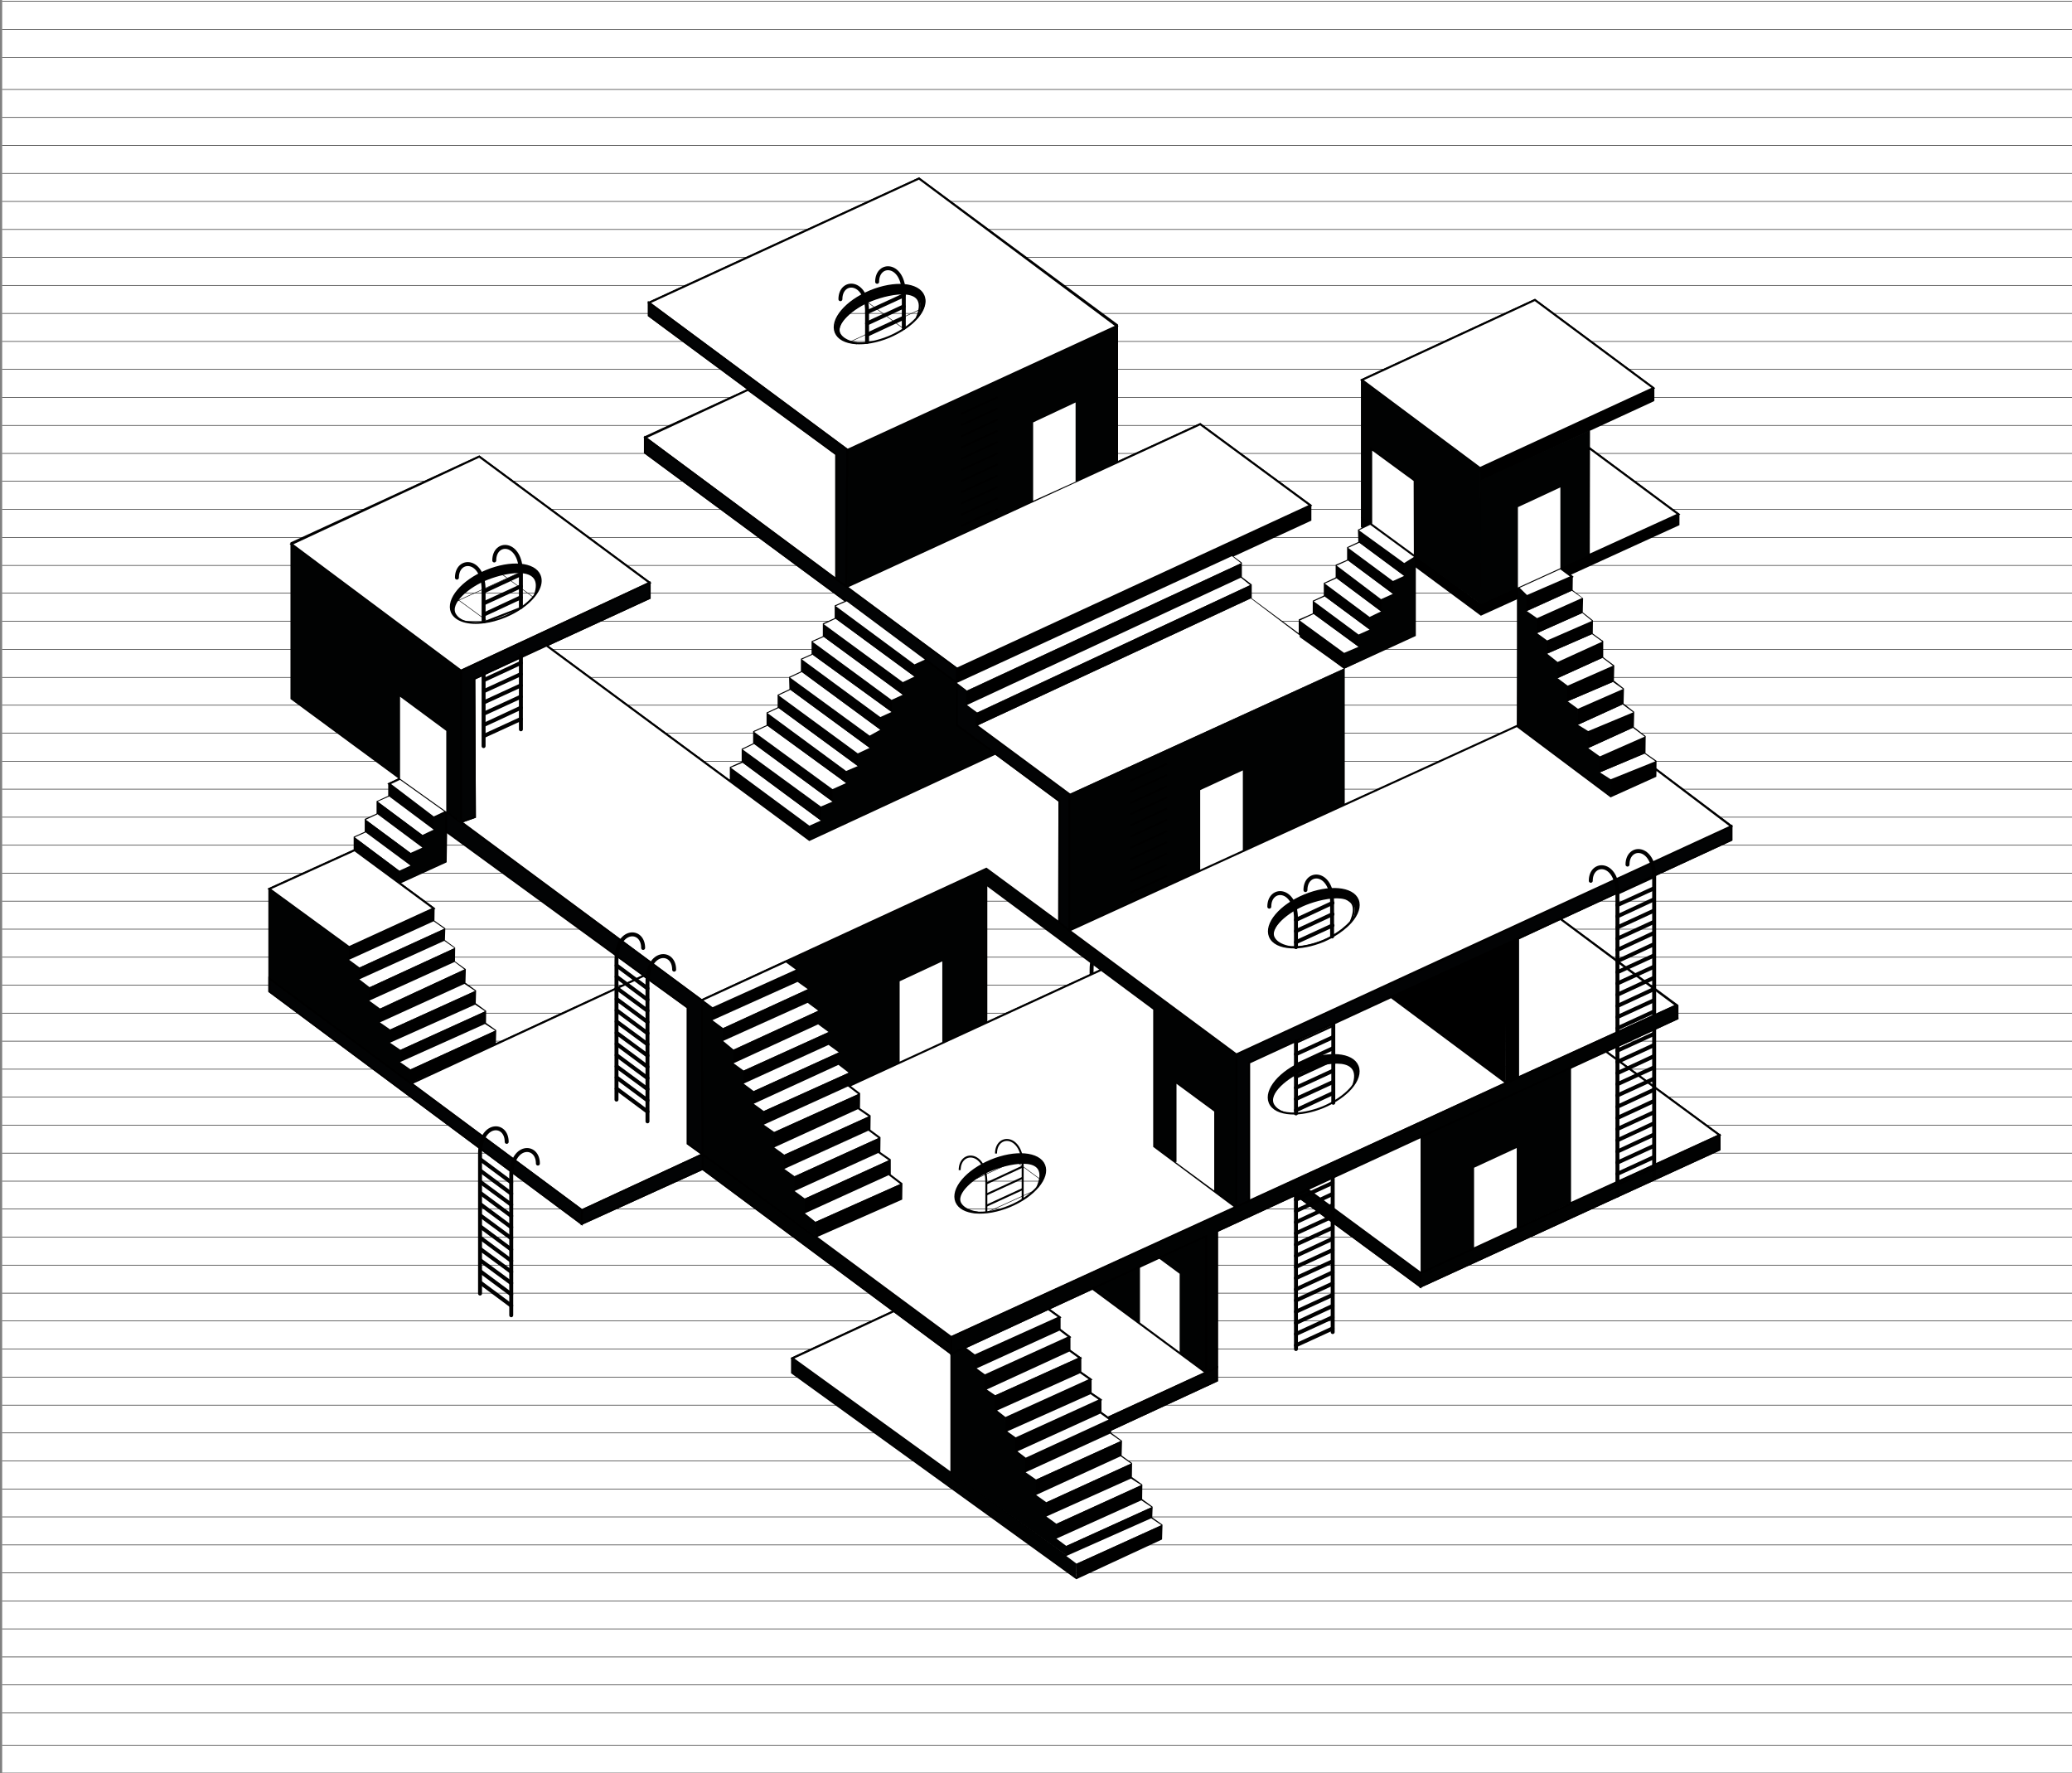 <?xml version="1.0" encoding="utf-8"?>
<!-- Generator: Adobe Illustrator 24.2.3, SVG Export Plug-In . SVG Version: 6.00 Build 0)  -->
<svg version="1.1" xmlns="http://www.w3.org/2000/svg" xmlns:xlink="http://www.w3.org/1999/xlink" x="0px" y="0px"
	 viewBox="0 0 1049.3 897.8" style="enable-background:new 0 0 1049.3 897.8;" xml:space="preserve">
<rect x="0" y="0" width="1049.3" height="897.8" fill="#808080" stroke="none"/>
<style type="text/css">
	.st0{fill:#FFFFFF;}
	.st1{fill:none;stroke:#000000;stroke-width:0.25;stroke-miterlimit:10;}
	.st2{fill:none;stroke:#000000;stroke-miterlimit:10;}
	.st3{fill:none;stroke:#000000;stroke-linecap:square;stroke-linejoin:bevel;stroke-miterlimit:10;}
	.st4{fill:none;stroke:#000000;stroke-width:2;stroke-linecap:round;stroke-miterlimit:10;}
	.st5{fill:none;}
	.st6{fill:#FFFFFF;stroke:#000000;stroke-miterlimit:10;}
	.st7{fill:#010202;}
	.st8{fill:#020304;stroke:#000000;stroke-miterlimit:10;}
	.st9{fill:#010202;stroke:#000000;stroke-miterlimit:10;}
	.st10{stroke:#000000;stroke-miterlimit:10;}
	.st11{fill:none;stroke:#000000;stroke-width:2;stroke-linecap:round;stroke-linejoin:round;stroke-miterlimit:10;}
</style>
<g id="Calque_2">
	<rect x="1.1" y="-84.9" class="st0" width="1048.2" height="1081.8"/>
	<polyline class="st1" points="687.6,585.5 637.4,548.6 652.3,559.5 598.9,520.2 	"/>
	<line class="st1" x1="450.6" y1="653.5" x2="819.3" y2="486.3"/>
	<line class="st1" x1="1.1" y1="541.4" x2="1049.3" y2="541.4"/>
	<line class="st1" x1="1.1" y1="555.5" x2="1049.3" y2="555.5"/>
	<line class="st1" x1="584" y1="502.3" x2="835.3" y2="388.2"/>
	<line class="st1" x1="1.1" y1="456.3" x2="1049.3" y2="456.3"/>
	<line class="st1" x1="1.1" y1="470.5" x2="1049.3" y2="470.5"/>
	<path d="M687.9,455.7c-2.6-6.4-14.7-7.4-27-2.3c-12.3,5.1-20.1,14.4-17.5,20.8c1.4,3.3,5.4,5.2,10.6,5.5c-1.2-0.2-6.3-1-8.4-4.5
		c-3.2-5.3,6.7-13.7,16-17.3c10-4,30.2-7.8,22.9,9.1C687.8,463,689.3,459,687.9,455.7z"/>
</g>
<g id="Calque_1">
	<path class="st0" d="M648.4,547.7l-5.2,8.4l2.1,5.1c0,0,7.2,4.7,17.1,1.8s19.4-7.3,23.8-15.7s-6.5-10.7-6.5-10.7l-11.5,1l-10.6,3.2
		L648.4,547.7z"/>
	<path class="st0" d="M649.1,465.3l-4.4,6.6l0.9,4.4c0,0,7,5.4,16.9,2.6c9.9-2.8,16.9-4.5,21.9-12c1.4-2.2,1.8-8.3,0.5-9.8
		c-2.1-2.6-5.1-2.7-5.1-2.7l-11.5,0.9l-10.1,3.8L649.1,465.3z"/>
	<line class="st2" x1="429.1" y1="227.8" x2="565.5" y2="165.1"/>
	<path class="st2" d="M329.1,372.8"/>
	<path class="st2" d="M226.4,411"/>
	<line class="st2" x1="233.5" y1="339.6" x2="329.1" y2="295.1"/>
	<line class="st2" x1="749.5" y1="237" x2="837.3" y2="196.5"/>
	<line class="st2" x1="750" y1="306" x2="850" y2="260.4"/>
	<line class="st2" x1="430" y1="549.9" x2="558.1" y2="491"/>
	<line class="st2" x1="294.7" y1="612.8" x2="355.8" y2="584.6"/>
	<line class="st2" x1="484.6" y1="338.6" x2="663.6" y2="255.9"/>
	<line class="st2" x1="626.2" y1="533.9" x2="876.8" y2="418.1"/>
	<line class="st2" x1="561" y1="717.9" x2="616.3" y2="692.4"/>
	<line class="st2" x1="719.5" y1="644.6" x2="870.8" y2="574.8"/>
	<line class="st2" x1="541.5" y1="471.2" x2="768.7" y2="367.7"/>
	<line class="st2" x1="541.5" y1="402.1" x2="541.5" y2="471.2"/>
	<line class="st2" x1="499.5" y1="440.4" x2="499.5" y2="517.9"/>
	<line class="st2" x1="355.3" y1="506.5" x2="355.8" y2="584.5"/>
	<line class="st2" x1="226.1" y1="411.3" x2="225.7" y2="436.5"/>
	<line class="st2" x1="626" y1="534.2" x2="626" y2="611.4"/>
	<line class="st2" x1="762.8" y1="478" x2="762.8" y2="548.3"/>
	<line class="st2" x1="768.8" y1="475.3" x2="768.8" y2="545.6"/>
	<line class="st2" x1="719.4" y1="575.8" x2="719.4" y2="651.5"/>
	<line class="st2" x1="795.1" y1="540.4" x2="795.1" y2="609.4"/>
	<polyline class="st2" points="329.3,153.7 429.1,228.1 428.5,297.3 	"/>
	<line class="st2" x1="136.4" y1="495.5" x2="294.7" y2="612.8"/>
	<line class="st2" x1="682.7" y1="277.4" x2="705.5" y2="294.2"/>
	<line class="st2" x1="682.7" y1="283.8" x2="705.5" y2="300.6"/>
	<line class="st2" x1="689.5" y1="261.7" x2="749.9" y2="306.3"/>
	<path class="st2" d="M711.2,298.6"/>
	<line class="st2" x1="541.5" y1="471.2" x2="626.2" y2="533.9"/>
	<line class="st2" x1="401.3" y1="687.8" x2="545.2" y2="791.8"/>
	<line class="st2" x1="762.5" y1="547.7" x2="704.5" y2="504.9"/>
	<line class="st2" x1="662.3" y1="602.4" x2="719.5" y2="644.6"/>
	<polyline class="st2" points="716.5,286.4 750,311.2 768.7,302.7 	"/>
	<path class="st2" d="M821.4,421"/>
	<path class="st2" d="M768.7,368.6"/>
	<line class="st2" x1="689.7" y1="192.4" x2="749.7" y2="236.7"/>
	<line class="st3" x1="484.6" y1="338.6" x2="326.8" y2="221.6"/>
	<line class="st2" x1="623.8" y1="281.7" x2="628.5" y2="285.2"/>
	<line class="st2" x1="484.6" y1="345.8" x2="489.8" y2="349.7"/>
	<polyline class="st2" points="484.6,338.6 484.6,367.2 536.5,405.6 536.4,467.1 	"/>
	<line class="st2" x1="568.1" y1="307.5" x2="484.5" y2="345.8"/>
	<line class="st2" x1="628.1" y1="285.2" x2="489.2" y2="349.6"/>
	<polyline class="st2" points="489.7,349.7 489.7,357 494.9,360.8 	"/>
	<polyline class="st2" points="628.4,284.9 628.4,292.5 489.5,357 	"/>
	<line class="st2" x1="633.1" y1="296.3" x2="494.3" y2="360.7"/>
	<polyline class="st2" points="494.7,360.3 494.7,367.5 541.5,402.1 	"/>
	<polyline class="st2" points="628.4,292.4 633.4,296.2 633.4,303 	"/>
	<polyline class="st2" points="680.5,338.2 633.5,303.3 494.6,367.5 	"/>
	<polyline class="st2" points="276.5,326.7 409.9,425.3 504.1,381.6 	"/>
	<polyline class="st2" points="705.4,294.2 705.4,300.7 699.4,303.4 	"/>
	<polyline class="st2" points="688.7,274.6 682.7,277.4 682.7,283.8 	"/>
	<line class="st2" x1="676.9" y1="286.3" x2="699.6" y2="303.1"/>
	<line class="st2" x1="676.9" y1="292.8" x2="699.6" y2="309.6"/>
	<polyline class="st2" points="676.9,292.7 676.9,286.3 682.7,283.8 	"/>
	<polyline class="st2" points="699.5,303.2 699.5,309.6 693.6,312.4 	"/>
	<line class="st2" x1="710.9" y1="285.4" x2="716.5" y2="282.1"/>
	<path class="st2" d="M722.7,280.6"/>
	<line class="st2" x1="688.4" y1="268.3" x2="711.1" y2="285.1"/>
	<line class="st2" x1="688.4" y1="274.8" x2="711.1" y2="291.6"/>
	<polyline class="st2" points="688.4,274.7 688.2,268.5 694.4,265.5 	"/>
	<polyline class="st2" points="711,285.2 711,291.6 705.2,294.3 	"/>
	<line class="st2" x1="670.9" y1="295.5" x2="693.6" y2="312.3"/>
	<line class="st2" x1="670.9" y1="302" x2="693.6" y2="318.8"/>
	<polyline class="st2" points="670.9,301.9 670.9,295.5 670.9,295.5 676.9,292.7 	"/>
	<polyline class="st2" points="693.6,312.4 693.6,318.8 687.6,321.6 	"/>
	<line class="st2" x1="665.3" y1="304.5" x2="688" y2="321.3"/>
	<line class="st4" x1="552.9" y1="493.9" x2="568.5" y2="505.4"/>
	<line class="st4" x1="552.9" y1="499.5" x2="568.5" y2="511.1"/>
	<line class="st4" x1="552.9" y1="505.2" x2="568.5" y2="516.8"/>
	<line class="st4" x1="552.9" y1="510.9" x2="568.5" y2="522.4"/>
	<line class="st4" x1="552.9" y1="516.5" x2="568.5" y2="528.1"/>
	<line class="st4" x1="552.9" y1="522.2" x2="568.5" y2="533.8"/>
	<line class="st4" x1="552.9" y1="527.9" x2="568.5" y2="539.4"/>
	<line class="st4" x1="552.9" y1="533.5" x2="568.5" y2="545.1"/>
	<line class="st4" x1="552.9" y1="539.2" x2="568.5" y2="550.8"/>
	<line class="st4" x1="552.9" y1="544.9" x2="568.5" y2="556.4"/>
	<line class="st4" x1="552.9" y1="550.5" x2="568.5" y2="562.1"/>
	<line class="st4" x1="552.9" y1="556.2" x2="568.5" y2="567.8"/>
	<line class="st2" x1="665.3" y1="310.9" x2="687.7" y2="327.5"/>
	<polyline class="st2" points="665.3,310.9 665.3,304.5 670.9,301.9 	"/>
	<polyline class="st2" points="687.9,321.4 687.8,327.5 680.7,330.6 	"/>
	<line class="st2" x1="658.1" y1="314.2" x2="680.8" y2="331"/>
	<polyline class="st2" points="658.2,321.7 658.2,314 665.3,310.9 	"/>
	<polyline class="st2" points="680.5,330.3 680.5,338.6 680.5,338.2 541.1,402.4 	"/>
	<polyline class="st2" points="355.3,506.8 499.5,439.9 541.5,471.2 	"/>
	<line class="st2" x1="208.3" y1="548.6" x2="326" y2="494.1"/>
	<polyline class="st2" points="484.5,345.8 326.6,229.2 326.6,221.4 378.8,197.4 	"/>
	<path class="st2" d="M478.6,363.1"/>
	<path class="st2" d="M484.6,345.8"/>
	<polyline class="st2" points="423.5,293.4 423.5,230 328.6,159.8 328.6,153.3 465.4,90.4 565.7,164.6 565.7,234.3 	"/>
	<line class="st2" x1="481.8" y1="677" x2="481.8" y2="746"/>
	<path class="st2" d="M294.7,612.8"/>
	<path class="st2" d="M271.5,596.2"/>
	<path class="st2" d="M271.5,602.6"/>
	<path class="st2" d="M271.5,596.2"/>
	<line class="st2" x1="219.8" y1="413.8" x2="225.8" y2="411"/>
	<line class="st2" x1="197.1" y1="396.9" x2="219.8" y2="413.7"/>
	<line class="st2" x1="197.1" y1="403.3" x2="219.8" y2="420.1"/>
	<polyline class="st2" points="219.6,413.7 219.6,420.1 213.7,422.9 	"/>
	<polyline class="st2" points="203,394.1 197.1,396.9 197.1,403.3 	"/>
	<line class="st2" x1="191.2" y1="405.9" x2="213.9" y2="422.7"/>
	<line class="st2" x1="191.2" y1="412.3" x2="213.9" y2="429.1"/>
	<polyline class="st2" points="191.2,412.3 191.2,406 197.1,403.3 	"/>
	<polyline class="st2" points="213.9,422.8 213.9,429.2 207.9,431.9 	"/>
	<line class="st2" x1="185.2" y1="415.1" x2="207.9" y2="431.9"/>
	<line class="st2" x1="185.2" y1="421.5" x2="207.9" y2="438.3"/>
	<polyline class="st2" points="185.2,421.5 185.2,415.1 185.2,415 191.2,412.3 	"/>
	<polyline class="st2" points="207.9,431.9 207.9,438.3 201.9,441.1 	"/>
	<line class="st2" x1="176.6" y1="479.7" x2="219.8" y2="460"/>
	<line class="st2" x1="176.6" y1="486.1" x2="219.8" y2="466.5"/>
	<line class="st2" x1="201.9" y1="447.2" x2="226" y2="436.2"/>
	<line class="st2" x1="179.6" y1="424" x2="202.3" y2="440.8"/>
	<line class="st2" x1="136.6" y1="450.1" x2="176.6" y2="479.7"/>
	<polyline class="st2" points="179.6,430.4 179.6,424 185.2,421.5 	"/>
	<path class="st2" d="M195,450.1"/>
	<line class="st2" x1="202.2" y1="440.9" x2="202.1" y2="447"/>
	<polyline class="st2" points="179.6,430.5 219.6,460 219.5,466.5 	"/>
	<line class="st2" x1="182" y1="489.6" x2="224.9" y2="470.1"/>
	<line class="st2" x1="182" y1="496.1" x2="225.1" y2="476.4"/>
	<polyline class="st2" points="219.6,466.5 225,470.3 224.8,476.4 	"/>
	<line class="st2" x1="187" y1="499.7" x2="230.2" y2="480.1"/>
	<line class="st2" x1="187" y1="506.7" x2="230.2" y2="487.1"/>
	<polyline class="st2" points="225,476.4 230,480.1 229.9,487.1 	"/>
	<polyline class="st2" points="176.8,479.6 176.7,485.8 176.6,486.1 182.1,489.9 182,496 187.2,499.9 187,506.7 192.5,510.7 	"/>
	<line class="st2" x1="192.4" y1="510.4" x2="235.2" y2="490.9"/>
	<line class="st2" x1="192.4" y1="517.7" x2="235.5" y2="498"/>
	<polyline class="st2" points="230,487.1 235.4,491 235.2,498 	"/>
	<polyline class="st2" points="235.4,498 240.6,501.8 240.4,508.7 	"/>
	<polyline class="st2" points="192.5,510.4 192.4,517.7 197.6,521.5 	"/>
	<line class="st2" x1="197.4" y1="521.3" x2="240.6" y2="501.7"/>
	<line class="st2" x1="197.8" y1="528.1" x2="240.6" y2="508.7"/>
	<polyline class="st2" points="197.6,521.3 197.5,528 202.8,531.8 	"/>
	<polyline class="st2" points="240.5,508.3 245.7,512.1 245.6,518.5 	"/>
	<line class="st2" x1="202.6" y1="531.7" x2="245.8" y2="512"/>
	<line class="st2" x1="202.5" y1="538.1" x2="245.7" y2="518.5"/>
	<polyline class="st2" points="202.8,531.6 202.6,537.8 207.8,541.6 	"/>
	<polyline class="st2" points="245.6,518.2 250.8,521.9 250.6,528.9 	"/>
	<line class="st2" x1="207.7" y1="541.5" x2="250.9" y2="521.8"/>
	<line class="st2" x1="207.9" y1="541.5" x2="207.8" y2="548.1"/>
	<path class="st2" d="M300,635.3"/>
	<polyline class="st2" points="355.8,584.5 355.8,591.9 294.6,619.7 136.4,502 136.4,493.2 136.4,450.1 179.6,430.5 	"/>
	<polyline class="st2" points="790.2,465.3 849.5,509.2 849.5,515.7 616.3,623.4 616.3,699.1 562.3,724.1 	"/>
	<polyline class="st2" points="355.8,591.9 481.8,685.5 610.8,625.9 610.8,625.9 610.8,695.1 	"/>
	<polyline class="st2" points="499.5,447.9 584.5,511 584.5,580.5 626.2,611.3 	"/>
	<line class="st2" x1="553.2" y1="652.5" x2="610.2" y2="694.8"/>
	<polyline class="st2" points="226,420.1 348.3,510.2 348.3,579.1 481.8,677.3 481.9,677.3 848.9,509.1 	"/>
	<polyline class="st2" points="749.4,243.3 837.2,202.8 837.3,202.7 837.3,196.5 777.3,151.9 689.7,192.4 689.7,192.6 689.7,266.7 
		690.7,267.4 	"/>
	<line class="st2" x1="488.3" y1="682.5" x2="493.8" y2="686.6"/>
	<line class="st2" x1="493.6" y1="686.4" x2="536.3" y2="667"/>
	<line class="st2" x1="493.6" y1="692.8" x2="536.8" y2="673.2"/>
	<polyline class="st2" points="530.8,662.8 536.6,667 536.5,673.2 	"/>
	<polyline class="st2" points="493.8,686.4 493.6,692.8 498.8,696.6 	"/>
	<line class="st2" x1="498.7" y1="696.5" x2="541.6" y2="677"/>
	<line class="st2" x1="498.7" y1="703.5" x2="541.9" y2="683.8"/>
	<polyline class="st2" points="536.6,673.2 541.7,676.9 541.5,683.8 	"/>
	<polyline class="st2" points="498.9,696.5 498.7,703.5 504,707.3 	"/>
	<line class="st2" x1="504" y1="707.1" x2="547" y2="687.6"/>
	<line class="st2" x1="504" y1="714.4" x2="547.2" y2="694.8"/>
	<polyline class="st2" points="541.7,683.8 547,687.7 546.9,694.8 	"/>
	<polyline class="st2" points="547,694.8 552.1,698.5 552,705.5 	"/>
	<polyline class="st2" points="504.2,707.1 504,714.1 509.2,718.2 	"/>
	<line class="st2" x1="509.1" y1="718.1" x2="552.3" y2="698.5"/>
	<line class="st2" x1="509.1" y1="725" x2="552.3" y2="705.4"/>
	<polyline class="st2" points="509.3,718.1 509.1,724.7 514.4,728.5 	"/>
	<polyline class="st2" points="552.2,705.1 557.3,708.8 557.2,715.8 	"/>
	<line class="st2" x1="514.3" y1="728.4" x2="557.4" y2="708.8"/>
	<line class="st2" x1="514.3" y1="734.8" x2="557.5" y2="715.2"/>
	<polyline class="st2" points="514.4,728.4 514.3,734.8 519.5,738.7 	"/>
	<line class="st2" x1="519.4" y1="738.5" x2="562.6" y2="718.9"/>
	<line class="st2" x1="519.4" y1="745.5" x2="562.6" y2="725.9"/>
	<polyline class="st2" points="557.3,715.2 562.4,718.9 562.2,725.9 	"/>
	<polyline class="st2" points="519.6,738.5 519.4,745.5 524.8,749.5 	"/>
	<line class="st2" x1="524.7" y1="749.2" x2="567.6" y2="729.7"/>
	<line class="st2" x1="524.7" y1="757" x2="567.9" y2="737.4"/>
	<polyline class="st2" points="562.4,725.9 567.7,729.8 567.5,737.4 	"/>
	<polyline class="st2" points="567.7,737.4 572.8,741.1 572.7,748.7 	"/>
	<polyline class="st2" points="524.9,749.2 524.7,757 529.9,760.8 	"/>
	<line class="st2" x1="529.8" y1="760.7" x2="572.9" y2="741.1"/>
	<line class="st2" x1="530" y1="768.1" x2="572.9" y2="748.6"/>
	<polyline class="st2" points="529.9,760.7 529.9,767.9 535.1,771.7 	"/>
	<polyline class="st2" points="572.9,748.3 578,752 577.9,759.5 	"/>
	<line class="st2" x1="535" y1="771.6" x2="578.1" y2="752"/>
	<line class="st2" x1="535.1" y1="779.2" x2="578.3" y2="759.6"/>
	<polyline class="st2" points="535.1,771.6 535,779.1 540.3,783 	"/>
	<line class="st2" x1="545.1" y1="791.9" x2="588.3" y2="772.3"/>
	<line class="st5" x1="545.3" y1="791.9" x2="545.1" y2="799.1"/>
	<line class="st2" x1="540.1" y1="782.8" x2="540" y2="787.6"/>
	<line class="st2" x1="540.2" y1="782.9" x2="583.4" y2="763.2"/>
	<line class="st2" x1="540.2" y1="788.1" x2="583.4" y2="768.5"/>
	<polyline class="st2" points="578,759.4 583.2,763.2 583,768.8 	"/>
	<path class="st5" d="M546.1,801.6"/>
	<path class="st2" d="M593.7,785"/>
	<path class="st2" d="M589.1,782.6"/>
	<path class="st2" d="M594.2,785.2"/>
	<line class="st2" x1="355.7" y1="506.9" x2="361.2" y2="511"/>
	<line class="st2" x1="360.7" y1="510.6" x2="404" y2="491.1"/>
	<line class="st2" x1="361" y1="516.8" x2="404.2" y2="497.2"/>
	<polyline class="st2" points="398.2,486.9 404,491.1 403.9,497.2 	"/>
	<polyline class="st2" points="361,510.5 360.8,516.6 366.3,520.6 	"/>
	<line class="st2" x1="366.1" y1="520.5" x2="409.3" y2="500.9"/>
	<line class="st2" x1="366.1" y1="527.5" x2="409.3" y2="507.9"/>
	<polyline class="st2" points="404,497.2 409.1,500.9 409,507.9 	"/>
	<polyline class="st2" points="366.3,520.5 366.2,527.5 371.5,531.5 	"/>
	<line class="st2" x1="371.4" y1="531.2" x2="414.3" y2="511.7"/>
	<line class="st2" x1="371.4" y1="538.4" x2="414.6" y2="518.8"/>
	<polyline class="st2" points="409.1,507.9 414.4,511.8 414.3,518.8 	"/>
	<polyline class="st2" points="414.4,518.8 419.6,522.6 419.6,529.2 	"/>
	<polyline class="st2" points="371.6,531.1 371.5,538.4 376.6,542.2 	"/>
	<line class="st2" x1="376.5" y1="542.1" x2="419.7" y2="522.5"/>
	<line class="st2" x1="376.8" y1="548.9" x2="419.7" y2="529.4"/>
	<polyline class="st2" points="376.7,542.1 376.6,548.7 381.8,552.5 	"/>
	<polyline class="st2" points="419.6,529.1 424.8,532.9 424.6,539.8 	"/>
	<line class="st2" x1="381.7" y1="552.4" x2="424.9" y2="532.8"/>
	<line class="st2" x1="381.7" y1="558.9" x2="424.9" y2="539.2"/>
	<polyline class="st2" points="381.9,552.4 381.7,558.9 386.9,562.7 	"/>
	<line class="st2" x1="386.8" y1="562.6" x2="430" y2="542.9"/>
	<line class="st2" x1="386.8" y1="569.5" x2="430" y2="549.9"/>
	<polyline class="st2" points="424.7,539.2 429.8,543.2 429.7,549.9 	"/>
	<polyline class="st2" points="387,562.5 386.9,569.6 392,573.3 435,553.8 	"/>
	<line class="st2" x1="392.1" y1="581" x2="435.3" y2="561.4"/>
	<polyline class="st2" points="429.8,549.9 435.1,553.8 435,561.4 	"/>
	<polyline class="st2" points="435.1,561.4 440.3,565.2 440.1,572.7 	"/>
	<polyline class="st2" points="392.3,573.2 392.2,581.1 397.3,584.8 	"/>
	<line class="st2" x1="397.2" y1="584.7" x2="440.4" y2="565.1"/>
	<line class="st2" x1="397.5" y1="592.1" x2="440.4" y2="572.6"/>
	<polyline class="st2" points="397.4,584.7 397.2,591.9 402.5,595.7 	"/>
	<polyline class="st2" points="440.3,572.3 445.5,576 445.3,583.6 	"/>
	<line class="st2" x1="402.4" y1="595.6" x2="445.6" y2="576"/>
	<line class="st2" x1="402.6" y1="603.2" x2="445.7" y2="583.6"/>
	<polyline class="st2" points="402.6,595.6 402.4,603.1 407.8,607 	"/>
	<line class="st2" x1="407.6" y1="606.9" x2="450.8" y2="587.3"/>
	<line class="st2" x1="407.6" y1="614.4" x2="450.8" y2="594.8"/>
	<polyline class="st2" points="445.6,583.6 450.6,587.3 450.5,594.8 	"/>
	<polyline class="st2" points="407.8,606.9 407.6,614.4 413.6,619 	"/>
	<line class="st2" x1="413.5" y1="618.7" x2="456.4" y2="599.2"/>
	<path class="st2" d="M413.5,625.7"/>
	<path class="st2" d="M461.2,609"/>
	<polyline class="st2" points="450.6,594.8 456.5,599.3 456.4,607 413,626.2 	"/>
	<path class="st2" d="M461.7,609.2"/>
	<line class="st2" x1="413.4" y1="618.7" x2="413.3" y2="626.2"/>
	<polyline class="st2" points="428.5,297.3 607.8,214.8 663.6,255.9 663.6,263.3 568.1,307.3 	"/>
	<polyline class="st2" points="607.8,440.7 607.8,400.1 629.4,390.1 629.4,431.2 	"/>
	<polyline class="st2" points="768.7,367.7 768.7,256.8 790.2,246.8 790.2,287.4 	"/>
	<polyline class="st2" points="523.2,253.6 523.2,213.9 544.7,203.8 544.7,243.9 	"/>
	<polyline class="st2" points="716.5,281.7 716.5,321.7 680.5,338.2 	"/>
	<polyline class="st2" points="694.4,265.5 694.4,227.2 716.4,243.3 716.5,281.7 	"/>
	<polyline class="st2" points="586.7,637.1 597.4,645 597.4,685.6 	"/>
	<line class="st2" x1="577.3" y1="670.5" x2="577.3" y2="641.4"/>
	<polyline class="st2" points="455.6,538 455.6,496.9 477.2,486.8 477.2,528 	"/>
	<line class="st2" x1="463.1" y1="336.4" x2="468.4" y2="334"/>
	<path class="st2" d="M451.7,314.7"/>
	<path class="st2" d="M422.7,299.8"/>
	<path class="st2" d="M428.7,297.1"/>
	<path class="st2" d="M422.7,299.8"/>
	<line class="st2" x1="423.2" y1="306.9" x2="463.1" y2="336.4"/>
	<line class="st2" x1="423.2" y1="313.3" x2="463.3" y2="342.6"/>
	<polyline class="st2" points="423.2,313.3 423.2,306.9 428.6,304.5 	"/>
	<polyline class="st2" points="463.1,336.4 463.1,342.6 457.2,345.4 	"/>
	<line class="st2" x1="417.2" y1="316.1" x2="457.2" y2="345.4"/>
	<line class="st2" x1="417.2" y1="322.5" x2="457.2" y2="351.8"/>
	<polyline class="st2" points="417.2,322.5 417.2,316.1 417.2,316 423.2,313.3 	"/>
	<polyline class="st2" points="457.2,345.4 457.2,351.8 451.6,354.4 	"/>
	<line class="st2" x1="411.5" y1="325" x2="451.6" y2="354.4"/>
	<line class="st2" x1="411.5" y1="331.5" x2="451.5" y2="360.5"/>
	<polyline class="st2" points="411.5,331.4 411.5,325 417.2,322.5 	"/>
	<polyline class="st2" points="451.6,354.4 451.5,360.5 446.1,362.7 	"/>
	<line class="st2" x1="406.1" y1="333.8" x2="446.2" y2="363.1"/>
	<line class="st2" x1="406.1" y1="340.4" x2="445.8" y2="369.5"/>
	<polyline class="st2" points="406.1,340.3 406.1,333.9 411.5,331.5 	"/>
	<line class="st2" x1="400.3" y1="342.9" x2="440.4" y2="372.2"/>
	<line class="st2" x1="400.3" y1="349.3" x2="440.4" y2="378.7"/>
	<polyline class="st2" points="400.3,349.3 400.1,343.1 406.1,340.3 	"/>
	<polyline class="st2" points="440.3,372.3 440.3,378.7 434.4,381.4 	"/>
	<polyline class="st2" points="445.8,363.1 445.8,369.5 440.2,372.5 	"/>
	<line class="st2" x1="394.3" y1="352.1" x2="434.4" y2="381.4"/>
	<line class="st2" x1="394.3" y1="358.5" x2="434.4" y2="387.8"/>
	<polyline class="st2" points="394.3,358.5 394.3,352.1 394.3,352.1 400.3,349.3 	"/>
	<polyline class="st2" points="434.4,381.5 434.4,387.9 428.4,390.6 	"/>
	<line class="st2" x1="388.7" y1="361.1" x2="428.8" y2="390.4"/>
	<line class="st2" x1="388.7" y1="367.5" x2="428.5" y2="396.5"/>
	<polyline class="st2" points="388.7,367.5 388.7,361.1 394.3,358.5 	"/>
	<line class="st2" x1="381.9" y1="370.3" x2="421.8" y2="399.4"/>
	<line class="st2" x1="381.9" y1="376.7" x2="421.8" y2="405.8"/>
	<polyline class="st2" points="381.9,376.7 381.9,370.6 388.7,367.5 	"/>
	<line class="st2" x1="376.1" y1="379.2" x2="415.9" y2="408.3"/>
	<line class="st2" x1="376.1" y1="386.3" x2="415.9" y2="415.3"/>
	<polyline class="st2" points="376.1,386.2 376.1,379.5 381.9,376.7 	"/>
	<polyline class="st2" points="415.9,408.4 415.9,415.4 409.9,418.1 	"/>
	<polyline class="st2" points="428.7,390.4 428.6,396.6 421.5,399.6 421.5,406 415.7,408.6 	"/>
	<line class="st2" x1="370.1" y1="389" x2="409.9" y2="418.1"/>
	<polyline class="st2" points="370.1,395.9 370.1,388.7 376.3,385.9 	"/>
	<line class="st2" x1="409.9" y1="418.1" x2="409.9" y2="425.1"/>
	<line class="st2" x1="294.7" y1="612.8" x2="294.7" y2="619.3"/>
	<polyline class="st2" points="452.7,663.9 401.1,687.8 401.1,695.1 545.1,799.1 588,779.2 588.2,772.3 583,768.6 	"/>
	<polyline class="st2" points="147.6,275.5 233.5,339.6 233.5,416.2 	"/>
	<polyline class="st2" points="233.5,416.2 240.2,413.7 240.2,343.7 329,302.8 329,295.1 242.7,231.2 147.6,275 147.6,353.7 
		355.4,506.6 	"/>
	<path class="st2" d="M761.9,300.9"/>
	<path class="st2" d="M689.7,261.6"/>
	<line class="st2" x1="768.7" y1="298.3" x2="773.3" y2="302"/>
	<line class="st2" x1="804.7" y1="218.1" x2="804.6" y2="281.6"/>
	<polyline class="st2" points="790.2,287.4 796,292 795.9,299.5 	"/>
	<line class="st2" x1="773.2" y1="301.9" x2="796.1" y2="291.9"/>
	<line class="st2" x1="773.5" y1="309.6" x2="796.1" y2="299.4"/>
	<polyline class="st2" points="773.4,301.9 773.2,309.4 778.5,313.2 	"/>
	<polyline class="st2" points="796,299.1 801.2,303.2 801,311 	"/>
	<line class="st2" x1="778.4" y1="313.1" x2="800.8" y2="303"/>
	<line class="st2" x1="778.4" y1="320.6" x2="801.3" y2="310.4"/>
	<polyline class="st2" points="778.6,313 778.4,320.5 778.4,320.6 783.6,324.4 	"/>
	<line class="st2" x1="783.5" y1="324.3" x2="805.7" y2="314.4"/>
	<line class="st2" x1="783.5" y1="331.3" x2="806.4" y2="321.1"/>
	<polyline class="st2" points="801.2,310.4 806.2,314.4 806.1,321.1 	"/>
	<line class="st2" x1="788.8" y1="335" x2="811.7" y2="324.7"/>
	<line class="st2" x1="788.8" y1="343.4" x2="811.7" y2="333.1"/>
	<polyline class="st2" points="806.2,321.1 811.4,324.9 811.4,333.1 	"/>
	<polyline class="st2" points="811.5,333.1 817,337.2 816.8,345.3 	"/>
	<polyline class="st2" points="783.7,324.3 783.5,331 789,335.2 788.9,343.4 794,347.2 	"/>
	<line class="st2" x1="793.9" y1="347.3" x2="816.8" y2="337.1"/>
	<line class="st2" x1="794.2" y1="355.1" x2="816.8" y2="345.2"/>
	<polyline class="st2" points="794.1,347 793.9,355.1 799.2,358.9 	"/>
	<polyline class="st2" points="817.1,345.1 821.9,348.9 821.7,356.7 	"/>
	<line class="st2" x1="799.1" y1="358.8" x2="821.5" y2="348.8"/>
	<line class="st2" x1="799.2" y1="367" x2="822.2" y2="356.7"/>
	<polyline class="st2" points="799.3,358.8 799.1,367 804.4,370.2 	"/>
	<line class="st2" x1="804.3" y1="370.1" x2="826.9" y2="360.7"/>
	<line class="st2" x1="804.3" y1="378.8" x2="827.2" y2="368.5"/>
	<polyline class="st2" points="822,356.7 827.1,360.7 826.9,368.5 	"/>
	<line class="st2" x1="810.2" y1="383" x2="833.1" y2="372.8"/>
	<line class="st2" x1="810.2" y1="391.1" x2="833.1" y2="381.4"/>
	<path class="st2" d="M837.6,383.8"/>
	<path class="st2" d="M838.1,384.1"/>
	<polyline class="st2" points="804.5,370 804.4,378.5 810.4,383.2 810.2,391.1 815.6,394.7 	"/>
	<line class="st2" x1="815.7" y1="394.6" x2="838.3" y2="385.5"/>
	<polyline class="st2" points="827.1,368.5 832.9,373 832.8,381.6 838.4,385.5 838.3,393 815.7,403.2 768.2,367.7 	"/>
	<line class="st2" x1="815.6" y1="394.2" x2="815.4" y2="402.6"/>
	<path class="st2" d="M759.5,463.4"/>
	<path class="st2" d="M879.1,435.3"/>
	<path class="st2" d="M760,463.6"/>
	<line class="st2" x1="749.9" y1="310.9" x2="749.7" y2="236.7"/>
	<polyline class="st2" points="838.4,389.4 876.8,418.3 876.8,425.3 632.6,538.1 632.6,608.3 	"/>
	<line class="st2" x1="680.5" y1="338.6" x2="680.5" y2="408"/>
	<polyline class="st2" points="804.7,226.8 850,260.4 850,265.6 794.6,290.9 	"/>
	<polyline class="st2" points="813.2,532.4 870.8,574.8 870.8,582.1 719.4,651.5 656.2,605 	"/>
	<path class="st4" d="M582,495.9c0-10.1-13.5-9.9-13.5,6.2c0,7.6,0,70.6,0,70.6"/>
	<path class="st4" d="M566.3,484.9c0-10.1-13.5-9.9-13.5,6.2c0,7.6,0,70.6,0,70.6"/>
	<line class="st1" x1="440.4" y1="306.7" x2="619.8" y2="224.3"/>
	<line class="st1" x1="468" y1="327" x2="647.4" y2="244.5"/>
	<line class="st1" x1="454" y1="316" x2="633.3" y2="233.5"/>
	<line class="st1" x1="523.8" y1="253.9" x2="579.6" y2="295"/>
	<line class="st1" x1="566.1" y1="233.9" x2="621.9" y2="275"/>
	<line class="st1" x1="478.9" y1="274.2" x2="534.7" y2="315.3"/>
	<line class="st1" x1="502.5" y1="263.5" x2="558.2" y2="304.5"/>
	<line class="st1" x1="454.4" y1="285.5" x2="510.2" y2="326.5"/>
	<line class="st1" x1="544.5" y1="243.7" x2="600.3" y2="284.8"/>
	<line class="st1" x1="492.7" y1="379.4" x2="643.5" y2="310.1"/>
	<line class="st1" x1="528.7" y1="395.8" x2="670.8" y2="330.5"/>
	<line class="st1" x1="513.2" y1="385.5" x2="655.9" y2="319.7"/>
	<line class="st1" x1="578.8" y1="329.2" x2="634.6" y2="370.2"/>
	<line class="st1" x1="621.2" y1="309.2" x2="676.9" y2="350.2"/>
	<line class="st1" x1="533.9" y1="349.5" x2="589.7" y2="390.6"/>
	<line class="st1" x1="557.5" y1="338.7" x2="613.3" y2="379.8"/>
	<line class="st1" x1="509.5" y1="360.7" x2="565.2" y2="401.8"/>
	<line class="st1" x1="599.6" y1="319" x2="655.3" y2="360"/>
	<line class="st1" x1="484.9" y1="391.6" x2="540.6" y2="432.6"/>
	<line class="st1" x1="440" y1="411.9" x2="495.7" y2="453"/>
	<line class="st1" x1="463.5" y1="401.2" x2="537.3" y2="455.5"/>
	<line class="st1" x1="416.3" y1="421.7" x2="472.1" y2="462.8"/>
	<line class="st1" x1="505.6" y1="381.4" x2="561.4" y2="422.4"/>
	<line class="st1" x1="587.3" y1="224.3" x2="643.1" y2="265.3"/>
	<line class="st1" x1="591.3" y1="448.8" x2="647.1" y2="489.8"/>
	<line class="st1" x1="670.2" y1="521.8" x2="728.3" y2="564.6"/>
	<line class="st1" x1="689" y1="512" x2="748.6" y2="555.9"/>
	<line class="st1" x1="566.8" y1="460" x2="622.6" y2="501"/>
	<line class="st1" x1="664.6" y1="415.8" x2="720.3" y2="456.9"/>
	<line class="st1" x1="632.2" y1="478.8" x2="680.5" y2="514.4"/>
	<line class="st1" x1="607.7" y1="490.1" x2="653.6" y2="523.9"/>
	<line class="st1" x1="704.8" y1="445.4" x2="760.5" y2="486.5"/>
	<line class="st1" x1="770.2" y1="364.1" x2="825.9" y2="405.2"/>
	<line class="st1" x1="811" y1="394.2" x2="862.3" y2="432"/>
	<polyline class="st1" points="839.6,441 789.4,404 804.3,415 750.9,375.6 	"/>
	<polyline class="st1" points="815.4,450.4 768.5,415.9 783.4,426.9 727.6,385.8 	"/>
	<polyline class="st1" points="794,460.4 747.3,425.9 762.2,436.9 706.4,395.9 	"/>
	<polyline class="st1" points="775.4,471 727.2,435.5 742,446.5 686.3,405.4 	"/>
	<polyline class="st1" points="738.5,497.1 682.7,456 697.6,467 641.8,425.9 	"/>
	<line class="st1" x1="696.5" y1="204.7" x2="790.8" y2="161.7"/>
	<line class="st1" x1="726.2" y1="227.3" x2="820.5" y2="184.3"/>
	<line class="st1" x1="712.1" y1="216.2" x2="806.4" y2="173.2"/>
	<line class="st1" x1="735" y1="172.2" x2="795.1" y2="216.5"/>
	<line class="st1" x1="758.6" y1="161.5" x2="818.6" y2="205.7"/>
	<line class="st1" x1="793.1" y1="265.9" x2="832.6" y2="247.9"/>
	<line class="st1" x1="795.4" y1="247.3" x2="818.5" y2="236.8"/>
	<line class="st1" x1="792.3" y1="269.1" x2="807.2" y2="280.1"/>
	<line class="st1" x1="787.2" y1="237.2" x2="830.7" y2="269.3"/>
	<line class="st1" x1="710.6" y1="183.5" x2="770.6" y2="227.7"/>
	<line class="st1" x1="161.9" y1="284" x2="256.2" y2="241"/>
	<line class="st1" x1="191.6" y1="306.5" x2="285.8" y2="263.5"/>
	<line class="st1" x1="177.5" y1="295.4" x2="271.8" y2="252.4"/>
	<line class="st1" x1="203.7" y1="317" x2="299.6" y2="273.3"/>
	<line class="st1" x1="219.3" y1="328.5" x2="315.1" y2="284.8"/>
	<line class="st1" x1="554.3" y1="479.7" x2="805.6" y2="365.6"/>
	<line class="st1" x1="569.9" y1="491.2" x2="821.2" y2="377.1"/>
	<line class="st1" x1="596.1" y1="512.8" x2="849.1" y2="397.9"/>
	<line class="st1" x1="611.7" y1="524.3" x2="864.6" y2="409.4"/>
	<line class="st1" x1="681.2" y1="553.9" x2="711.8" y2="576.4"/>
	<polyline class="st1" points="858.3,585 808.2,548.1 823.1,559.1 792.1,536.4 	"/>
	<polyline class="st1" points="835.8,594.3 788.9,559.7 803.8,570.7 748.1,529.6 	"/>
	<polyline class="st1" points="816,602.4 769.3,567.9 784.2,578.9 750.9,554.6 	"/>
	<polyline class="st1" points="797.4,613 749.1,577.5 764,588.5 730.8,564.1 	"/>
	<line class="st1" x1="718.9" y1="623" x2="678.1" y2="592.9"/>
	<line class="st1" x1="738" y1="614.6" x2="697.1" y2="584.5"/>
	<line class="st1" x1="674" y1="613.5" x2="828.6" y2="543.7"/>
	<line class="st1" x1="686.1" y1="624" x2="842.3" y2="553.5"/>
	<line class="st1" x1="701.7" y1="635.4" x2="857.8" y2="565"/>
	<line class="st1" x1="451.3" y1="602.1" x2="495.1" y2="634.4"/>
	<line class="st1" x1="433" y1="557.6" x2="485.7" y2="596.4"/>
	<line class="st1" x1="427.3" y1="613.7" x2="470.6" y2="645.6"/>
	<line class="st1" x1="472.5" y1="530.9" x2="598.6" y2="623.7"/>
	<line class="st1" x1="450" y1="540.6" x2="576" y2="633.4"/>
	<line class="st1" x1="480.2" y1="623.4" x2="528.5" y2="659"/>
	<line class="st1" x1="507.5" y1="612.7" x2="561.7" y2="652.7"/>
	<line class="st1" x1="455.7" y1="634.6" x2="501.6" y2="668.4"/>
	<line class="st1" x1="751.9" y1="483.7" x2="810" y2="526.6"/>
	<line class="st1" x1="770.8" y1="474" x2="830.3" y2="517.9"/>
	<line class="st1" x1="762.9" y1="515.9" x2="793.5" y2="538.4"/>
	<polyline class="st1" points="663.4,595 616.5,560.5 631.4,571.4 536.1,501.2 	"/>
	<polyline class="st1" points="642,604.9 595.3,570.5 610.2,581.5 514.6,511.1 	"/>
	<polyline class="st1" points="623.4,615.6 575.2,580.1 590.1,591.1 494.2,520.5 	"/>
	<line class="st1" x1="452.3" y1="595.6" x2="611.1" y2="523.4"/>
	<line class="st1" x1="436.9" y1="642.5" x2="804.4" y2="475.1"/>
	<line class="st1" x1="421.8" y1="629.8" x2="673.1" y2="515.6"/>
	<line class="st1" x1="465.8" y1="665.9" x2="834.8" y2="498.6"/>
	<line class="st1" x1="392" y1="605.4" x2="674.5" y2="477.3"/>
	<line class="st1" x1="438.7" y1="564" x2="580.8" y2="499.6"/>
	<line class="st1" x1="448.1" y1="666.3" x2="491.7" y2="698.5"/>
	<line class="st1" x1="424.1" y1="678" x2="510.8" y2="741.8"/>
	<polyline class="st1" points="586.6,708.3 539.9,673.9 554.8,684.9 535,670.3 	"/>
	<line class="st1" x1="411.5" y1="697.7" x2="472.3" y2="670"/>
	<line class="st1" x1="539.8" y1="675.5" x2="567.1" y2="663.2"/>
	<line class="st1" x1="441.2" y1="720.2" x2="494.8" y2="695.9"/>
	<line class="st1" x1="427.1" y1="709.1" x2="678.5" y2="595"/>
	<line class="st1" x1="453.3" y1="730.7" x2="580.8" y2="673"/>
	<line class="st1" x1="468.9" y1="742.2" x2="596.4" y2="684.4"/>
	<line class="st1" x1="200.4" y1="251.5" x2="287.6" y2="315.2"/>
	<line class="st1" x1="224" y1="240.7" x2="311.2" y2="304.4"/>
	<line class="st1" x1="175.9" y1="262.7" x2="263.1" y2="326.4"/>
	<line class="st1" x1="188.1" y1="371.1" x2="280.2" y2="329.1"/>
	<line class="st1" x1="217.8" y1="393.6" x2="309.8" y2="351.7"/>
	<line class="st1" x1="203.7" y1="382.5" x2="295.8" y2="340.5"/>
	<line class="st1" x1="229.9" y1="404.2" x2="323.6" y2="361.4"/>
	<line class="st1" x1="234.8" y1="420.7" x2="339.1" y2="372.9"/>
	<line class="st1" x1="251.7" y1="430.2" x2="354.4" y2="383.2"/>
	<line class="st1" x1="281.4" y1="453.1" x2="386.3" y2="405"/>
	<line class="st1" x1="267.3" y1="441.7" x2="372.2" y2="393.6"/>
	<line class="st1" x1="293.5" y1="464.4" x2="400.1" y2="415.6"/>
	<line class="st1" x1="309.1" y1="474.7" x2="508.3" y2="382.8"/>
	<polyline class="st1" points="226.6,338.6 313.8,402.3 418,477.8 	"/>
	<line class="st1" x1="250.2" y1="327.8" x2="441.6" y2="467.1"/>
	<line class="st1" x1="202.1" y1="349.8" x2="393.5" y2="489.1"/>
	<line class="st1" x1="212.7" y1="380.1" x2="374.1" y2="497.9"/>
	<line class="st1" x1="324.3" y1="485.3" x2="520.6" y2="392.4"/>
	<line class="st1" x1="340.2" y1="496.2" x2="536.5" y2="403.3"/>
	<line class="st1" x1="487.2" y1="445.5" x2="546.4" y2="417.7"/>
	<line class="st1" x1="514" y1="454.3" x2="573.2" y2="426.5"/>
	<line class="st1" x1="336.1" y1="164.4" x2="476.8" y2="99.2"/>
	<line class="st1" x1="365.8" y1="186.9" x2="506.5" y2="121.8"/>
	<line class="st1" x1="351.7" y1="175.8" x2="492.4" y2="110.7"/>
	<line class="st1" x1="377.9" y1="197.4" x2="520.2" y2="131.6"/>
	<line class="st1" x1="397.4" y1="207.1" x2="535.8" y2="143"/>
	<line class="st1" x1="414" y1="218.3" x2="552.1" y2="154.4"/>
	<line class="st1" x1="373.5" y1="132.9" x2="476.8" y2="208.4"/>
	<line class="st1" x1="397.1" y1="122.1" x2="500.3" y2="197.7"/>
	<line class="st1" x1="349.1" y1="144.1" x2="452.3" y2="219.7"/>
	<line class="st1" x1="355.6" y1="247" x2="416.6" y2="218.9"/>
	<line class="st1" x1="341.5" y1="235.9" x2="402.5" y2="207.8"/>
	<line class="st1" x1="367.7" y1="257.5" x2="510" y2="191.7"/>
	<line class="st1" x1="383.3" y1="269" x2="525.6" y2="203.1"/>
	<line class="st1" x1="403.8" y1="278.4" x2="431.4" y2="265.6"/>
	<line class="st1" x1="373" y1="199.7" x2="466.6" y2="268.5"/>
	<line class="st1" x1="348.5" y1="211" x2="442.1" y2="279.8"/>
	<line class="st1" x1="444.9" y1="99.6" x2="548.1" y2="175.2"/>
	<line class="st1" x1="420.4" y1="110.8" x2="523.6" y2="186.4"/>
	<line class="st1" x1="221.1" y1="557.5" x2="346" y2="499.6"/>
	<line class="st1" x1="250.8" y1="580" x2="391.5" y2="514.9"/>
	<line class="st1" x1="236.7" y1="568.9" x2="377.4" y2="503.8"/>
	<line class="st1" x1="262.9" y1="590.5" x2="369" y2="541.4"/>
	<line class="st1" x1="278.4" y1="602" x2="420.7" y2="536.1"/>
	<line class="st1" x1="258.5" y1="526" x2="348" y2="591.5"/>
	<line class="st1" x1="282" y1="515.2" x2="385.3" y2="590.8"/>
	<line class="st1" x1="234" y1="537.2" x2="323.5" y2="602.7"/>
	<path class="st1" d="M433,568.2"/>
	<path class="st1" d="M329.8,492.7"/>
	<line class="st1" x1="305.3" y1="503.9" x2="381.7" y2="558.9"/>
	<line class="st1" x1="144.6" y1="460.7" x2="191.8" y2="439.5"/>
	<line class="st1" x1="160.2" y1="472.1" x2="207.4" y2="450.9"/>
	<line class="st1" x1="158.6" y1="439.4" x2="200.9" y2="470.3"/>
	<polyline class="st6" points="746.5,631.9 746.5,591.3 768.1,581.3 768.1,621.9 	"/>
	<polyline class="st6" points="202.6,394.3 202.6,352.8 202.6,352.8 226,370.1 226,411.3 	"/>
	<line class="st1" x1="1.1" y1="102" x2="1049.3" y2="102"/>
	<line class="st1" x1="1.1" y1="87.8" x2="1049.3" y2="87.8"/>
	<line class="st1" x1="1.1" y1="73.7" x2="1049.3" y2="73.7"/>
	<line class="st1" x1="1.1" y1="59.5" x2="1049.3" y2="59.5"/>
	<line class="st1" x1="1.1" y1="45.3" x2="1049.3" y2="45.3"/>
	<line class="st1" x1="1.1" y1="116.2" x2="1049.3" y2="116.2"/>
	<line class="st1" x1="1.1" y1="130.4" x2="1049.3" y2="130.4"/>
	<line class="st1" x1="1.1" y1="144.5" x2="1049.3" y2="144.5"/>
	<line class="st1" x1="1.1" y1="158.7" x2="1049.3" y2="158.7"/>
	<line class="st1" x1="1.1" y1="172.9" x2="1049.3" y2="172.9"/>
	<line class="st1" x1="1.1" y1="187" x2="1049.3" y2="187"/>
	<line class="st1" x1="1.1" y1="201.2" x2="1049.3" y2="201.2"/>
	<line class="st1" x1="1.1" y1="215.4" x2="1049.3" y2="215.4"/>
	<line class="st1" x1="1.1" y1="229.6" x2="1049.3" y2="229.6"/>
	<line class="st1" x1="1.1" y1="243.7" x2="1049.3" y2="243.7"/>
	<line class="st1" x1="1.1" y1="257.9" x2="1049.3" y2="257.9"/>
	<line class="st1" x1="1.1" y1="272.1" x2="1049.3" y2="272.1"/>
	<line class="st1" x1="1.1" y1="286.3" x2="1049.3" y2="286.3"/>
	<line class="st1" x1="1.1" y1="300.4" x2="1049.3" y2="300.4"/>
	<line class="st1" x1="1.1" y1="314.6" x2="1049.3" y2="314.6"/>
	<line class="st1" x1="1.1" y1="328.8" x2="1049.3" y2="328.8"/>
	<line class="st1" x1="1.1" y1="343" x2="1049.3" y2="343"/>
	<line class="st1" x1="1.1" y1="357.1" x2="1049.3" y2="357.1"/>
	<line class="st1" x1="1.1" y1="371.3" x2="1049.3" y2="371.3"/>
	<line class="st1" x1="1.1" y1="385.5" x2="1049.3" y2="385.5"/>
	<line class="st1" x1="1.1" y1="399.6" x2="1049.3" y2="399.6"/>
	<line class="st1" x1="1.1" y1="413.8" x2="1049.3" y2="413.8"/>
	<line class="st1" x1="1.1" y1="428" x2="1049.3" y2="428"/>
	<line class="st1" x1="1.1" y1="442.2" x2="1049.3" y2="442.2"/>
	<line class="st1" x1="1.1" y1="484.7" x2="1049.3" y2="484.7"/>
	<line class="st1" x1="1.1" y1="498.9" x2="1049.3" y2="498.9"/>
	<line class="st1" x1="1.1" y1="513" x2="1049.3" y2="513"/>
	<line class="st1" x1="1.1" y1="527.2" x2="1049.3" y2="527.2"/>
	<line class="st1" x1="1.1" y1="569.7" x2="1049.3" y2="569.7"/>
	<line class="st1" x1="1.1" y1="583.9" x2="1049.3" y2="583.9"/>
	<line class="st1" x1="1.1" y1="598.1" x2="1049.3" y2="598.1"/>
	<line class="st1" x1="1.1" y1="612.2" x2="1049.3" y2="612.2"/>
	<line class="st1" x1="1.1" y1="626.4" x2="1049.3" y2="626.4"/>
	<line class="st1" x1="1.1" y1="640.6" x2="1049.3" y2="640.6"/>
	<line class="st1" x1="1.1" y1="654.8" x2="1049.3" y2="654.8"/>
	<line class="st1" x1="1.1" y1="668.9" x2="1049.3" y2="668.9"/>
	<line class="st1" x1="1.1" y1="683.1" x2="1049.3" y2="683.1"/>
	<line class="st1" x1="1.1" y1="697.3" x2="1049.3" y2="697.3"/>
	<line class="st1" x1="1.1" y1="711.5" x2="1049.3" y2="711.5"/>
	<line class="st1" x1="1.1" y1="725.6" x2="1049.3" y2="725.6"/>
	<line class="st1" x1="1.1" y1="739.8" x2="1049.3" y2="739.8"/>
	<line class="st1" x1="1.1" y1="754" x2="1049.3" y2="754"/>
	<line class="st1" x1="1.1" y1="768.1" x2="1049.3" y2="768.1"/>
	<line class="st1" x1="1.1" y1="782.3" x2="1049.3" y2="782.3"/>
	<line class="st1" x1="1.1" y1="796.5" x2="1049.3" y2="796.5"/>
	<line class="st1" x1="1.1" y1="810.7" x2="1049.3" y2="810.7"/>
	<line class="st1" x1="1.1" y1="824.8" x2="1049.3" y2="824.8"/>
	<line class="st1" x1="1.1" y1="839" x2="1049.3" y2="839"/>
	<line class="st1" x1="1.1" y1="853.2" x2="1049.3" y2="853.2"/>
	<line class="st1" x1="1.1" y1="867.4" x2="1049.3" y2="867.4"/>
	<line class="st1" x1="1.1" y1="883.7" x2="1049.3" y2="883.7"/>
	<line class="st1" x1="1.1" y1="897.8" x2="1049.3" y2="897.8"/>
	<line class="st1" x1="1.1" y1="912" x2="1049.3" y2="912"/>
	<line class="st1" x1="1.1" y1="926.2" x2="1049.3" y2="926.2"/>
	<line class="st1" x1="1.1" y1="940.4" x2="1049.3" y2="940.4"/>
	<line class="st1" x1="1.1" y1="954.5" x2="1049.3" y2="954.5"/>
	<line class="st1" x1="1.1" y1="968.7" x2="1049.3" y2="968.7"/>
	<line class="st1" x1="1.1" y1="982.9" x2="1049.3" y2="982.9"/>
	<line class="st1" x1="1.1" y1="-70.2" x2="1049.3" y2="-70.2"/>
	<line class="st1" x1="1.1" y1="-56" x2="1049.3" y2="-56"/>
	<line class="st1" x1="1.1" y1="-41.8" x2="1049.3" y2="-41.8"/>
	<line class="st1" x1="1.1" y1="-27.6" x2="1049.3" y2="-27.6"/>
	<line class="st1" x1="1.1" y1="-13.5" x2="1049.3" y2="-13.5"/>
	<line class="st1" x1="1.1" y1="0.7" x2="1049.3" y2="0.7"/>
	<line class="st1" x1="1.1" y1="14.9" x2="1049.3" y2="14.9"/>
	<line class="st1" x1="1.1" y1="29.1" x2="1049.3" y2="29.1"/>
	<path class="st6" d="M242.7,231.2l-95.1,44.3l85.9,64.1l95.5-44.5L242.7,231.2z M264.1,307.7l-19,7.4 M245.2,315.1
		c-8,1.1-14.5-0.8-16.4-5.2c-2.6-6.4,5.2-15.7,17.5-20.8c12.3-5.1,24.4-4.1,27,2.3c2,4.8-1.9,11.2-9.2,16.3"/>
	<path class="st6" d="M465.4,90.4l-136.7,62.9l100.5,74.5l136.3-62.7L465.4,90.4z M457.4,166.8c-2.2,1.4-4.6,2.7-7.2,3.8
		c-12.3,5.1-24.4,4.1-27-2.3s5.2-15.7,17.5-20.8c12.3-5.1,24.4-4.1,27,2.3C469.8,154.9,465.4,161.7,457.4,166.8z"/>
	<polygon class="st6" points="428.5,297.3 607.8,214.8 663.6,255.9 484.6,338.6 	"/>
	<polygon class="st6" points="689.7,192.4 777.3,151.9 837.3,196.5 749.5,237 	"/>
	<polygon class="st0" points="494.7,367.5 633.4,303 680.5,338.6 541.5,402.1 	"/>
	<polygon class="st6" points="504.1,381.6 536.5,405.6 536.4,467.1 499.5,439.9 355.3,506.5 233.5,416.2 240.5,413.7 240.2,343.7 
		276.5,326.7 409.9,425.3 	"/>
	<polygon class="st6" points="768.8,475.3 790.2,465.3 848.9,509.1 768.8,545.6 	"/>
	<polygon class="st0" points="662.3,602.4 719.4,575.8 719.5,644.6 	"/>
	<polygon class="st6" points="795.1,540.4 813.2,532.4 870.8,574.8 795.1,609.4 	"/>
	<polygon class="st6" points="208.3,548.6 326,494.1 348.3,510.2 348.3,579.1 355.8,584.5 294.7,612.8 	"/>
	<polygon class="st6" points="136.4,450.1 179.6,430.5 219.6,460 176.8,479.6 	"/>
	<polygon class="st7" points="225.7,436.5 202.2,447.2 202.2,440.9 207.9,438.3 207.9,431.9 213.9,429.2 213.9,422.8 219.6,420.1 
		219.6,414 226,411 	"/>
	<polygon class="st7" points="147.6,353.7 147.6,275.5 233.5,339.6 233.5,416.2 226,411 226,370.1 202.6,352.8 202.6,394.3 	"/>
	<polygon class="st6" points="378.8,197.4 423.5,230 423.5,293.4 326.8,221.6 	"/>
	<polygon class="st7" points="565.5,165.1 565.7,234.2 544.7,243.9 544.7,203.8 523.2,213.9 523.2,253.6 428.5,297.3 429.1,227.8 	
		"/>
	<polygon class="st6" points="401.3,687.8 452.7,663.9 481.8,685.5 481.8,746 	"/>
	<polygon class="st7" points="795.1,540.4 719.4,575.8 719.5,644.6 746.5,631.9 746.5,591.3 768.1,581.3 768.1,621.9 795.1,609.4 	
		"/>
	<polygon class="st7" points="716.5,281.7 716.4,243.3 694.4,227.2 694.4,265.5 689.5,261.7 689.7,192.4 749.5,237 750,306 	"/>
	<polygon class="st7" points="804.7,218.1 804.6,281.1 790.2,287.7 790.2,246.8 768.7,256.8 768.7,297.5 750,306 749.8,243.1 	"/>
	<polygon class="st6" points="850,260.4 804.6,281.1 804.7,226.8 	"/>
	<polygon class="st7" points="680.5,338.6 680.5,408 629.4,431.4 629.4,390.1 607.8,400.1 607.8,441 541.5,471.2 541.5,402.1 	"/>
	<polygon class="st7" points="499.5,439.9 499.5,518 477.2,528.9 477.2,486.8 455.6,496.9 455.6,538.1 429.7,550 429.8,543.2 
		424.6,539.2 424.8,532.9 419.6,529.1 419.6,522.6 414.3,518.7 414.4,511.8 409,507.8 409.1,500.9 403.9,497.2 404,491.1 
		398.1,486.8 	"/>
	<polygon class="st7" points="577.3,641.4 577.3,670.5 553.2,652.5 	"/>
	<polygon class="st7" points="610.8,625.9 610.8,695.1 597.4,685.3 597.4,645 586.7,637.1 	"/>
	<polygon class="st5" points="716.5,286.4 750,311.2 768.7,302.7 768.2,367.7 680.5,408 680.5,338.6 716.5,321.7 	"/>
	<polygon class="st7" points="136.4,450.1 136.4,495.5 207.8,548.4 207.9,541.5 202.6,537.8 202.8,531.6 197.5,528 197.6,521.3 
		192.4,517.7 192.5,510.7 187,506.7 187.2,499.9 182,495.9 182.1,489.9 176.8,486 176.8,479.6 	"/>
	<polygon class="st0" points="586.7,637.1 577.3,641.4 577.3,670.5 597.4,685.3 597.4,645 	"/>
	<polygon class="st6" points="553.2,652.5 530.8,662.8 536.6,667 536.6,673.2 541.6,677 541.6,683.8 547,687.7 547,694.8 
		552.3,698.5 552.3,705.4 557.3,708.8 557.3,715.2 561,717.9 610.8,695.1 	"/>
	<polygon class="st5" points="595.3,588.5 595.3,547.8 615.4,562.6 615.4,603.5 	"/>
	<polygon class="st0" points="746.5,631.9 746.5,591.3 768.1,581.3 768.1,621.9 	"/>
	<polygon class="st0" points="607.8,441 607.8,400.1 629.4,390.1 629.4,431.4 	"/>
	<polygon class="st0" points="523.2,253.6 523.2,213.9 544.7,203.8 544.7,243.9 	"/>
	<polygon class="st0" points="455.6,538.1 455.6,496.9 477.2,486.8 477.2,528.9 	"/>
	<polygon class="st7" points="504.1,381.6 409.9,425.3 409.9,418.1 415.7,415.5 415.7,408.4 421.6,405.9 421.6,399.6 428.5,396.5 
		428.5,390.4 434.4,387.9 434.4,381.5 440.4,378.7 440.4,372.5 445.8,369.5 445.8,363.1 451.5,360.5 451.5,354.4 457.2,351.8 
		457.2,345.4 463.1,342.6 463.1,336.4 468.4,334 484.6,345.8 484.6,367.2 	"/>
	<polygon class="st7" points="413,618.7 413,626.2 355.8,584.5 355.3,506.5 360.8,510.6 360.8,516.6 366.2,520.6 366.2,527.1 
		371.5,531.5 371.5,538.4 376.6,542.1 376.6,548.7 381.7,552.5 381.7,558.9 386.8,562.6 386.8,569.5 392.1,573.2 392.1,581 
		397.2,584.7 397.2,591.9 402.4,595.6 402.4,603.1 407.6,606.9 407.6,614.4 	"/>
	<polygon class="st7" points="626,611.4 626.2,533.9 499.5,439.9 499.5,447.9 584.5,511 584.5,580.5 595.3,588.5 595.3,547.8 
		615.4,562.6 615.4,603.5 	"/>
	<polygon class="st8" points="632.6,608.3 626,611.4 626.2,533.9 876.8,418.3 876.8,425.3 632.6,538.1 	"/>
	<polygon points="762.8,548.3 762.8,478 768.8,475.3 768.8,545.6 	"/>
	<polygon class="st9" points="719.5,644.6 719.4,651.5 870.8,582.1 870.8,574.8 	"/>
	<polygon class="st9" points="616.3,692.4 616.3,699.1 562.3,724.1 562.4,718.9 561,717.9 	"/>
	<polygon class="st7" points="481.8,685.5 481.8,746 540,787.6 540,782.8 535,779.1 535,771.6 529.9,767.9 529.9,760.7 524.7,757 
		524.7,749.2 519.4,745.5 519.4,738.7 514.3,734.8 514.3,728.4 509.1,724.7 509.1,718.1 504,714.1 504,707.1 498.7,703.5 
		498.7,696.5 493.6,692.8 493.6,686.4 488.4,682.5 	"/>
	<polygon class="st8" points="226,411 225.9,421 348.3,510.2 348.3,579.1 355.8,584.5 355.3,506.5 	"/>
	<polygon class="st8" points="329,295.1 329,302.8 240.2,343.7 240.5,413.7 233.5,416.2 233.5,339.6 	"/>
	<polygon class="st8" points="328.6,153.3 328.6,159.8 423.5,230 423.5,293.4 428.5,297.3 429.1,227.8 	"/>
	<polygon class="st8" points="484.6,338.6 484.6,345.8 326.6,229.2 326.8,221.6 	"/>
	<polygon points="837.3,196.5 837.2,202.8 749.8,243.1 749.5,237 	"/>
	<polygon points="850,260.4 790.2,287.7 794.6,290.9 850,265.6 	"/>
	<polygon points="750,306 750,311.2 768.7,302.7 768.7,297.5 	"/>
	<polygon points="716.5,281.7 716.5,286.4 750,311.2 750,306 	"/>
	<polygon points="689.5,261.7 694.4,265.5 690.7,267.4 689.5,266.6 	"/>
	<polygon points="663.6,255.9 663.6,263.3 484.6,345.8 484.6,338.6 	"/>
	<polygon class="st9" points="355.8,584.5 355.8,591.9 481.8,685.5 481.8,677 	"/>
	<polygon class="st8" points="294.7,612.8 294.6,619.7 355.8,591.9 355.8,584.5 	"/>
	<polygon class="st8" points="136.4,495.5 136.4,502 294.6,619.7 294.7,612.8 	"/>
	<polygon class="st7" points="401.3,687.8 401.1,695.1 545.1,799.1 545.2,791.8 	"/>
	<polygon class="st6" points="530.8,662.8 536.6,667 493.6,686.4 488.4,682.5 	"/>
	<polygon points="536.6,673.2 536.6,667 493.6,686.4 493.6,692.8 	"/>
	<polygon class="st6" points="541.6,677 498.7,696.5 493.6,692.8 536.6,673.2 	"/>
	<polygon points="541.6,683.8 541.6,677 498.7,696.5 498.7,703.5 	"/>
	<polygon class="st6" points="547,687.7 504,707.1 498.7,703.5 541.6,683.8 	"/>
	<polygon class="st10" points="547,694.8 504,714.1 504,707.1 547,687.7 	"/>
	<polygon class="st6" points="552.3,698.5 509.1,718.1 504,714.1 547,694.8 	"/>
	<polygon points="552.3,705.4 509.1,724.7 509.1,718.1 552.3,698.5 	"/>
	<polygon class="st6" points="557.3,708.8 514.3,728.4 509.1,724.7 552.3,705.4 	"/>
	<polygon points="514.3,734.8 557.3,715.2 557.3,708.8 514.3,728.4 	"/>
	<polygon class="st6" points="519.4,738.7 562.4,718.9 557.3,715.2 514.3,734.8 	"/>
	<polygon points="519.4,745.5 519.4,738.7 562.4,718.9 562.2,725.9 	"/>
	<polygon class="st0" points="524.7,749.2 567.6,729.7 562.2,725.9 519.4,745.5 	"/>
	<polygon points="524.7,757 524.7,749.2 567.6,729.7 567.5,737.4 	"/>
	<polygon class="st0" points="529.9,760.7 524.7,757 567.5,737.4 572.8,741.1 	"/>
	<polygon points="529.9,767.9 529.9,760.7 572.8,741.1 572.7,748.7 	"/>
	<polygon class="st0" points="535,771.6 529.9,767.9 572.7,748.7 578,752 	"/>
	<polygon points="535,779.1 535,771.6 578,752 578,759.7 	"/>
	<polygon class="st0" points="540,782.8 535,779.1 578,759.7 583.2,763.2 	"/>
	<polygon points="540,787.9 540,782.8 583.2,763.2 583,768.8 	"/>
	<polygon class="st0" points="588.2,772.3 583,768.8 540,787.9 545.2,791.8 	"/>
	<polygon points="588,779.2 588.2,772.3 545.2,791.8 545.1,799.1 	"/>
	<polygon class="st7" points="768.7,298.1 768.2,367.7 815.7,403.2 815.7,394.6 810.2,391.1 810.2,383 804.3,378.8 804.3,370.2 
		799.1,367 799.1,358.9 793.9,355.1 793.9,347.2 788.8,343.4 788.8,335.2 783.5,331 783.5,324.3 778.4,320.6 778.4,313 773.2,309.4 
		773.2,301.9 	"/>
	<polygon class="st8" points="484.6,345.8 489.7,349.7 489.7,357 494.9,360.8 494.7,367.5 541.5,402.1 541.5,471.2 536.4,467.1 
		536.5,405.6 484.6,367.2 	"/>
	<polygon class="st7" points="716.5,281.7 711.1,285.1 711.1,291.6 705.4,294.2 705.4,300.7 699.4,303.4 699.4,309.6 693.6,312.4 
		693.6,318.8 688,321.3 688,327.5 680.7,330.6 680.7,338.6 716.5,321.7 	"/>
	<polygon class="st0" points="489.7,349.7 484.6,345.8 623.9,281.6 628.5,285.2 	"/>
	<polygon points="489.7,357 489.7,349.7 628.5,285.2 628.4,292.5 	"/>
	<polygon class="st0" points="494.9,360.8 489.7,357 628.4,292.5 633.1,296.3 	"/>
	<polygon points="494.7,367.5 494.9,360.8 633.1,296.3 633.4,303 	"/>
	<polygon points="680.7,330.6 680.7,338.6 658.2,322.6 658.2,314.2 	"/>
	<polygon class="st0" points="688,327.5 665.3,310.9 658.2,314.2 680.7,330.6 	"/>
	<polygon points="665.3,304.5 665.3,310.9 688,327.5 688,321.3 	"/>
	<polygon class="st0" points="693.6,318.8 688,321.3 665.3,304.5 670.9,302 	"/>
	<polygon points="693.6,312.4 670.9,295.5 670.9,302 693.6,318.8 	"/>
	<polygon class="st0" points="699.4,309.6 693.6,312.4 670.9,295.5 676.9,292.8 	"/>
	<polygon points="699.4,303.4 699.4,309.6 676.9,292.8 676.9,286.4 	"/>
	<polygon class="st0" points="705.4,300.7 699.4,303.4 676.9,286.4 682.7,283.8 	"/>
	<polygon points="705.4,294.2 705.4,300.7 682.7,283.8 682.7,277.4 	"/>
	<polygon class="st0" points="711.1,291.6 705.4,294.2 682.7,277.4 688.4,274.8 	"/>
	<polygon points="711.1,285.1 711.1,291.6 688.4,274.8 688.2,268.5 	"/>
	<polygon class="st0" points="716.5,281.7 711.1,285.1 688.2,268.5 694.4,265.5 	"/>
	<polygon points="815.7,403.2 815.7,394.6 838.3,385.5 838.3,393 	"/>
	<polygon class="st0" points="810.2,391.1 832.8,381.6 838.3,385.5 815.7,394.6 	"/>
	<polygon points="810.2,383 810.2,391.1 832.8,381.6 832.9,373 	"/>
	<polygon class="st0" points="804.3,378.8 826.9,368.5 832.9,373 810.2,383 	"/>
	<polygon points="804.3,370.2 827.1,360.7 826.9,368.5 804.3,378.8 	"/>
	<polygon class="st0" points="799.1,367 821.7,356.7 827.1,360.7 804.3,370.2 	"/>
	<polygon points="799.1,358.9 821.9,348.9 821.7,356.7 799.1,367 	"/>
	<polygon class="st0" points="793.9,355.1 816.8,345.3 821.9,348.9 799.1,358.9 	"/>
	<polygon points="793.9,347.2 816.8,337.1 816.8,345.3 793.9,355.1 	"/>
	<polygon class="st0" points="788.8,343.4 811.5,333.1 816.8,337.1 793.9,347.2 	"/>
	<polygon points="788.8,335.2 811.4,324.9 811.5,333.1 788.8,343.4 	"/>
	<polygon class="st0" points="783.5,331 806.2,321.1 811.4,324.9 788.8,335.2 	"/>
	<polygon points="783.5,324.3 806.2,314.4 806.2,321.1 783.5,331 	"/>
	<polygon class="st0" points="778.4,320.6 801.3,310.4 806.2,314.4 783.5,324.3 	"/>
	<polygon points="778.4,313 801.2,302.8 801.3,310.4 778.4,320.6 	"/>
	<polygon class="st0" points="773.2,309.4 796,299.1 801.2,302.8 778.4,313 	"/>
	<polygon points="773.2,301.9 796,292 796,299.1 773.2,309.4 	"/>
	<polygon class="st6" points="768.7,297.5 790.2,287.7 796,292 773.2,301.9 	"/>
	<polygon class="st6" points="202.6,394.3 197.1,396.9 219.6,414 226,411 	"/>
	<polygon points="219.6,420.1 197.1,403.3 197.1,396.9 219.6,414 	"/>
	<polygon class="st0" points="213.9,422.8 219.6,420.1 197.1,403.3 191.2,405.9 	"/>
	<polygon points="213.9,429.2 213.9,422.8 191.2,405.9 191.2,412.3 	"/>
	<polygon class="st0" points="207.9,431.9 213.9,429.2 191.2,412.3 185.2,415.1 	"/>
	<polygon points="207.9,438.3 207.9,431.9 185.2,415.1 185.2,421.5 	"/>
	<polygon class="st0" points="202.2,440.9 207.9,438.3 185.2,421.5 179.6,424 	"/>
	<polygon points="179.6,430.5 179.6,424 202.2,440.9 202.2,447.2 	"/>
	<polygon points="219.6,460 219.6,466.5 176.8,486 176.8,479.6 	"/>
	<polygon class="st0" points="182.1,489.9 176.8,486 219.6,466.5 225,470.3 	"/>
	<polygon points="182,495.9 182.1,489.9 225,470.3 225,476.4 	"/>
	<polygon class="st0" points="187.2,499.9 182,495.9 225,476.4 230.2,480.1 	"/>
	<polygon points="187,506.7 187.2,499.9 230.2,480.1 230.2,487.1 	"/>
	<polygon class="st0" points="192.5,510.7 187,506.7 230.2,487.1 235.2,490.9 	"/>
	<polygon points="192.4,517.7 192.5,510.7 235.2,490.9 235.2,498.2 	"/>
	<polygon class="st0" points="197.6,521.3 192.4,517.7 235.2,498.2 240.6,501.8 	"/>
	<polygon points="197.5,528 240.6,508.7 240.6,501.8 197.6,521.3 	"/>
	<polygon class="st0" points="202.8,531.6 245.7,512.1 240.6,508.7 197.5,528 	"/>
	<polygon points="202.6,537.8 245.6,518.5 245.7,512.1 202.8,531.6 	"/>
	<polygon class="st0" points="207.9,541.5 202.6,537.8 245.6,518.5 250.8,521.9 	"/>
	<polygon points="207.8,548.4 207.9,541.5 250.8,521.9 250.8,528.9 	"/>
	<path class="st5" d="M456.5,599.3"/>
	<polygon class="st6" points="355.3,506.5 398.1,486.8 404,491.1 360.8,510.6 	"/>
	<polygon points="360.8,516.6 360.8,510.6 404,491.1 403.9,497.2 	"/>
	<polygon class="st0" points="366.2,520.6 409.1,500.9 403.9,497.2 360.8,516.6 	"/>
	<polygon points="366.2,527.1 366.2,520.6 409.1,500.9 409,507.8 	"/>
	<polygon class="st0" points="371.5,531.5 366.2,527.1 409,507.8 414.4,511.8 	"/>
	<polygon points="371.5,538.4 371.5,531.5 414.4,511.8 414.3,518.7 	"/>
	<polygon class="st0" points="376.6,542.1 371.5,538.4 414.3,518.7 419.6,522.6 	"/>
	<polygon points="376.6,548.7 419.6,529.1 419.6,522.6 376.6,542.1 	"/>
	<polygon class="st0" points="381.7,552.5 376.6,548.7 419.6,529.1 424.8,532.9 	"/>
	<polygon points="381.7,558.9 424.6,539.2 424.8,532.9 381.7,552.5 	"/>
	<polygon class="st0" points="386.8,562.6 381.7,558.9 424.6,539.2 429.8,543.2 	"/>
	<polygon points="386.8,569.5 386.8,562.6 429.8,543.2 429.7,550 	"/>
	<polygon class="st0" points="392.1,573.2 386.8,569.5 429.7,550 435.1,553.8 	"/>
	<polygon points="392.1,581 435,561.4 435.1,553.8 392.1,573.2 	"/>
	<polygon class="st0" points="397.2,584.7 392.1,581 435,561.4 440.4,565.1 	"/>
	<polygon points="397.2,591.9 440.3,572.3 440.4,565.1 397.2,584.7 	"/>
	<polygon class="st0" points="402.4,595.6 397.2,591.9 440.3,572.3 445.5,576 	"/>
	<polygon points="402.4,603.1 402.4,595.6 445.5,576 445.3,583.6 	"/>
	<polygon class="st0" points="407.6,606.9 402.4,603.1 445.3,583.6 450.6,587.3 	"/>
	<polygon points="450.6,594.8 450.6,587.3 407.6,606.9 407.6,614.4 	"/>
	<polygon class="st0" points="456.5,599.3 450.6,594.8 407.6,614.4 413,618.7 	"/>
	<polygon points="456.4,607 456.5,599.3 413,618.7 413,626.2 	"/>
	<polygon points="409.9,425.3 409.9,418.1 370.1,388.7 370.1,395.9 	"/>
	<polygon class="st0" points="415.7,415.5 409.9,418.1 370.1,388.7 376.1,386.2 	"/>
	<polygon points="415.7,408.4 415.7,415.5 376.1,386.2 376.1,379.5 	"/>
	<polygon class="st0" points="421.6,405.9 415.7,408.4 376.1,379.5 381.9,376.7 	"/>
	<polygon points="421.6,399.6 421.6,405.9 381.9,376.7 381.9,370.6 	"/>
	<polygon class="st0" points="428.5,396.5 421.6,399.6 381.9,370.6 388.7,367.5 	"/>
	<polygon points="428.5,390.4 428.5,396.5 388.7,367.5 388.7,361.1 	"/>
	<polygon class="st0" points="434.4,387.9 428.5,390.4 388.7,361.1 394.3,358.5 	"/>
	<polygon points="434.4,381.5 434.4,387.9 394.3,358.5 394.3,352.1 	"/>
	<polygon class="st0" points="440.4,378.7 434.4,381.5 394.3,352.1 400.3,349.3 	"/>
	<polygon points="440.4,372.5 440.4,378.7 400.3,349.3 400.1,343.1 	"/>
	<polygon class="st0" points="445.8,369.5 440.4,372.5 400.1,343.1 406.1,340.3 	"/>
	<polygon points="445.8,363.1 445.8,369.5 406.1,340.3 406.1,333.9 	"/>
	<polygon class="st0" points="451.5,360.5 445.8,363.1 406.1,333.9 411.5,331.5 	"/>
	<polygon points="451.5,354.4 451.5,360.5 411.5,331.5 411.5,325 	"/>
	<polygon class="st0" points="457.2,351.8 451.5,354.4 411.5,325 417.2,322.5 	"/>
	<polygon points="457.2,345.4 457.2,351.8 417.2,322.5 417.2,316.1 	"/>
	<polygon class="st0" points="463.1,342.6 457.2,345.4 417.2,316.1 423.2,313.3 	"/>
	<polygon points="463.1,336.4 463.1,342.6 423.2,313.3 423.2,306.9 	"/>
	<polygon class="st0" points="468.4,334 463.1,336.4 423.2,306.9 428.8,304.5 	"/>
	<g>
		<line class="st4" x1="439.1" y1="158.1" x2="457.6" y2="149.6"/>
		<line class="st4" x1="439.1" y1="163.8" x2="457.6" y2="155.2"/>
		<line class="st4" x1="439.1" y1="169.5" x2="457.6" y2="160.9"/>
		<path class="st4" d="M425.6,151.5c0-10.1,13.5-9.9,13.5,6.2c0,2,0,7.9,0,15.4"/>
		<path class="st4" d="M444.2,142.7c0-10.1,13.5-9.9,13.5,6.2c0,2.2,0,8.7,0,17.1"/>
	</g>
	<path class="st2" d="M434,173.8c0,0-6.3-0.6-8.7-4.5c-3.2-5.3,6.7-13.7,16-17.3c10-4,30.3-7.8,22.9,9.1"/>
	<path class="st2" d="M674.8,474.3"/>
	<path class="st2" d="M674.8,474.2c0,0-0.1,0-0.1,0.1"/>
	<path class="st5" d="M687.6,455.7c-2.6-6.4-14.7-7.4-27-2.3c-12.3,5.1-20.1,14.4-17.5,20.8c1.4,3.3,5.4,5.2,10.6,5.5
		c-1.2-0.2-6.3-1-8.4-4.5c-3.2-5.3,6.7-13.7,16-17.3c10-4,30.2-7.8,22.9,9.1C687.5,463,688.9,459,687.6,455.7z"/>
	<path class="st2" d="M661.2,457.8c-9.2,3.7-19.2,12-16,17.3c2.1,3.5,7.2,4.3,8.4,4.5c4.8,0.3,10.6-0.8,16.5-3.2
		c1.6-0.7,3.1-1.4,4.5-2.2l0.1-0.1c3.8-2.1,7-4.7,9.3-7.3C691.4,450,671.2,453.8,661.2,457.8z"/>
	<path class="st6" d="M838.4,389.4l-0.1,3.6l-22.6,10.2l-47.5-35.6L541.5,471.2l84.6,62.7l250.6-115.5L838.4,389.4z M684.1,466.9
		C684.1,466.9,684.1,466.9,684.1,466.9c-2.3,2.6-5.5,5.1-9.3,7.3l-0.1,0.1c-1.4,0.8-3,1.5-4.5,2.2c-5.9,2.4-11.7,3.5-16.5,3.2
		c0.2,0,0.3,0,0.3,0s-0.1,0-0.3,0c-5.2-0.3-9.2-2.1-10.6-5.5c-2.6-6.4,5.2-15.7,17.5-20.8c12.3-5.1,24.4-4.1,27,2.3
		C688.9,459,687.5,463,684.1,466.9C684.1,466.9,684.1,466.9,684.1,466.9z"/>
	<path class="st6" d="M584.5,580.5V511l-26.8-19.9L430,549.9l5.1,3.9l-0.1,7.6l5.4,3.7l-0.1,7.2l5.1,3.8l-0.1,7.5l5.3,3.7v7.6
		l5.9,4.5l-0.1,7.7L413,626.2l68.8,50.9L626,611.4L584.5,580.5z M511.3,610.8c-12.3,5.1-24.4,4.1-27-2.3s5.2-15.7,17.5-20.8
		c12.3-5.1,24.4-4.1,27,2.3S523.6,605.7,511.3,610.8z"/>
	<path class="st2" d="M495.1,614c0,0-6.3-0.6-8.7-4.5c-3.2-5.3,6.7-13.7,16-17.3c10-4,30.3-7.8,22.9,9.1"/>
	<line class="st2" x1="499.6" y1="599.2" x2="518.1" y2="590.6"/>
	<line class="st2" x1="499.6" y1="604.8" x2="518.1" y2="596.3"/>
	<line class="st2" x1="499.6" y1="610.5" x2="518.1" y2="602"/>
	<path class="st2" d="M486,592.5c0-10.1,13.5-9.9,13.5,6.2c0,2,0,7.9,0,15.4"/>
	<path class="st2" d="M504.4,584.1c0-10.1,13.5-9.9,13.5,6.2c0,2.2,0,8.7,0,17.1"/>
	<line class="st2" x1="656.3" y1="533.8" x2="674.8" y2="525.3"/>
	<line class="st2" x1="656.3" y1="539.5" x2="674.8" y2="530.9"/>
	<path class="st5" d="M661.2,542c-9.2,3.7-19.2,12-16,17.3c2.1,3.5,7.2,4.3,8.4,4.5c4.8,0.3,10.6-0.8,16.5-3.2
		c5.9-2.5,10.8-5.9,14-9.5C691.4,534.1,671.2,538,661.2,542z"/>
	<path d="M687.6,539.8c-2.6-6.4-14.7-7.4-27-2.3c-12.3,5.1-20.1,14.4-17.5,20.8c1.4,3.3,5.4,5.2,10.6,5.5c-1.2-0.2-6.3-1-8.4-4.5
		c-3.2-5.3,6.7-13.7,16-17.3c10-4,30.2-7.8,22.9,9.1C687.5,547.2,688.9,543.1,687.6,539.8z"/>
	<path d="M468,149.9c-2.6-6.4-14.7-7.4-27-2.3c-12.3,5.1-20.1,14.4-17.5,20.8c1.4,3.3,5.4,5.2,10.6,5.5c-1.2-0.2-6.3-1-8.4-4.5
		c-3.2-5.3,6.7-13.7,16-17.3c10-4,30.2-7.8,22.9,9.1C467.9,157.2,469.4,153.2,468,149.9z"/>
	<path d="M273.2,291.4c-2.6-6.4-14.7-7.4-27-2.3c-12.3,5.1-20.1,14.4-17.5,20.8c1.4,3.3,5.4,5.2,10.6,5.5c-1.2-0.2-6.3-1-8.4-4.5
		c-3.2-5.3,6.7-13.7,16-17.3c10-4,30.2-7.8,22.9,9.1C273.2,298.8,274.6,294.7,273.2,291.4z"/>
	<path d="M528.9,590.1c-2.6-6.4-14.7-7.4-27-2.3c-12.3,5.1-20.1,14.4-17.5,20.8c1.4,3.3,5.4,5.2,10.6,5.5c-1.2-0.2-6.3-1-8.4-4.5
		c-3.2-5.3,6.7-13.7,16-17.3c10-4,30.2-7.8,22.9,9.1C528.8,597.4,530.2,593.4,528.9,590.1z"/>
	<path class="st6" d="M704.5,504.9l-71.9,33.2v70.2l130.2-60L704.5,504.9z M684.1,551.1C684.1,551.1,684.1,551.1,684.1,551.1
		c-3.2,3.6-8.1,7-14,9.5c-5.9,2.4-11.7,3.5-16.5,3.2c0.2,0,0.3,0,0.3,0s-0.1,0-0.3,0c-5.2-0.3-9.2-2.1-10.6-5.5
		c-2.6-6.4,5.2-15.7,17.5-20.8c12.3-5.1,24.4-4.1,27,2.3C688.9,543.1,687.5,547.2,684.1,551.1C684.1,551.1,684.1,551.1,684.1,551.1z
		"/>
	<path class="st2" d="M264.1,307.7c-2.4,1.7-5.2,3.2-8.3,4.5c-3.7,1.5-7.3,2.5-10.7,2.9"/>
	<g>
		<line class="st4" x1="243.3" y1="587.1" x2="258.9" y2="598.7"/>
		<line class="st4" x1="243.3" y1="592.8" x2="258.9" y2="604.4"/>
		<line class="st4" x1="243.3" y1="598.5" x2="258.9" y2="610"/>
		<line class="st4" x1="243.3" y1="604.1" x2="258.9" y2="615.7"/>
		<line class="st4" x1="243.3" y1="609.8" x2="258.9" y2="621.4"/>
		<line class="st4" x1="243.3" y1="615.5" x2="258.9" y2="627"/>
		<line class="st4" x1="243.3" y1="621.1" x2="258.9" y2="632.7"/>
		<line class="st4" x1="243.3" y1="626.8" x2="258.9" y2="638.4"/>
		<line class="st4" x1="243.3" y1="632.5" x2="258.9" y2="644"/>
		<line class="st4" x1="243.3" y1="638.2" x2="258.9" y2="649.7"/>
		<line class="st4" x1="243.3" y1="643.8" x2="258.9" y2="655.4"/>
		<line class="st4" x1="243.3" y1="649.5" x2="258.9" y2="661.1"/>
		<path class="st4" d="M272.4,589.2c0-10.1-13.5-9.9-13.5,6.2c0,7.6,0,70.6,0,70.6"/>
		<path class="st4" d="M256.6,578.2c0-10.1-13.5-9.9-13.5,6.2c0,7.6,0,70.6,0,70.6"/>
	</g>
	<g>
		<line class="st4" x1="312.3" y1="488.9" x2="327.9" y2="500.5"/>
		<line class="st4" x1="312.3" y1="494.6" x2="327.9" y2="506.2"/>
		<line class="st4" x1="312.3" y1="500.3" x2="327.9" y2="511.8"/>
		<line class="st4" x1="312.3" y1="505.9" x2="327.9" y2="517.5"/>
		<line class="st4" x1="312.3" y1="511.6" x2="327.9" y2="523.2"/>
		<line class="st4" x1="312.3" y1="517.3" x2="327.9" y2="528.8"/>
		<line class="st4" x1="312.3" y1="523" x2="327.9" y2="534.5"/>
		<line class="st4" x1="312.3" y1="528.6" x2="327.9" y2="540.2"/>
		<line class="st4" x1="312.3" y1="534.3" x2="327.9" y2="545.9"/>
		<line class="st4" x1="312.3" y1="540" x2="327.9" y2="551.5"/>
		<line class="st4" x1="312.3" y1="545.6" x2="327.9" y2="557.2"/>
		<line class="st4" x1="312.3" y1="551.3" x2="327.9" y2="562.9"/>
		<path class="st4" d="M341.4,491c0-10.1-13.5-9.9-13.5,6.2c0,7.6,0,70.6,0,70.6"/>
		<path class="st4" d="M325.7,480c0-10.1-13.5-9.9-13.5,6.2c0,7.6,0,70.6,0,70.6"/>
	</g>
	<path class="st2" d="M835,426.5"/>
	<line class="st2" x1="819.1" y1="452.6" x2="837.6" y2="444.1"/>
	<line class="st2" x1="819.1" y1="526.4" x2="837.6" y2="517.8"/>
	<line class="st2" x1="819.1" y1="600.1" x2="837.6" y2="591.5"/>
	<g>
		<line class="st4" x1="819.1" y1="458.3" x2="837.6" y2="449.8"/>
		<line class="st4" x1="819.1" y1="464" x2="837.6" y2="455.4"/>
		<line class="st4" x1="819.1" y1="469.6" x2="837.6" y2="461.1"/>
		<line class="st4" x1="819.1" y1="475.3" x2="837.6" y2="466.8"/>
		<line class="st4" x1="819.1" y1="481" x2="837.6" y2="472.4"/>
		<line class="st4" x1="819.1" y1="486.7" x2="837.6" y2="478.1"/>
		<line class="st4" x1="819.1" y1="492.3" x2="837.6" y2="483.8"/>
		<line class="st4" x1="819.1" y1="498" x2="837.6" y2="489.5"/>
		<line class="st4" x1="819.1" y1="503.7" x2="837.6" y2="495.1"/>
		<line class="st4" x1="819.1" y1="509.4" x2="837.6" y2="500.8"/>
		<line class="st4" x1="819.1" y1="515" x2="837.6" y2="506.5"/>
		<line class="st4" x1="819.1" y1="520.7" x2="837.6" y2="512.2"/>
		<line class="st4" x1="819.1" y1="532" x2="837.6" y2="523.5"/>
		<line class="st4" x1="819.1" y1="537.7" x2="837.6" y2="529.2"/>
		<line class="st4" x1="819.1" y1="543.4" x2="837.6" y2="534.8"/>
		<line class="st4" x1="819.1" y1="549" x2="837.6" y2="540.5"/>
		<line class="st4" x1="819.1" y1="554.7" x2="837.6" y2="546.2"/>
		<line class="st4" x1="819.1" y1="560.4" x2="837.6" y2="551.8"/>
		<line class="st4" x1="819.1" y1="566.1" x2="837.6" y2="557.5"/>
		<line class="st4" x1="819.1" y1="571.7" x2="837.6" y2="563.2"/>
		<line class="st4" x1="819.1" y1="577.4" x2="837.6" y2="568.8"/>
		<line class="st4" x1="819.1" y1="583.1" x2="837.6" y2="574.5"/>
		<line class="st4" x1="819.1" y1="588.7" x2="837.6" y2="580.2"/>
		<line class="st4" x1="819.1" y1="594.4" x2="837.6" y2="585.9"/>
		<path class="st4" d="M805.6,446c0-10.1,13.5-9.9,13.5,6.2c0,7.6,0,153.1,0,153.1"/>
		<path class="st4" d="M824.2,437.8c0-10.1,13.5-9.9,13.5,6.2c0,7.6,0,152.5,0,152.5"/>
	</g>
	<line class="st2" x1="486.7" y1="209.6" x2="505.2" y2="201.1"/>
	<line class="st2" x1="486.7" y1="215.3" x2="505.2" y2="206.8"/>
	<line class="st2" x1="486.7" y1="221" x2="505.2" y2="212.4"/>
	<line class="st2" x1="486.7" y1="226.7" x2="505.2" y2="218.1"/>
	<line class="st2" x1="486.7" y1="232.3" x2="505.2" y2="223.8"/>
	<line class="st2" x1="486.7" y1="238" x2="505.2" y2="229.5"/>
	<line class="st2" x1="486.7" y1="243.7" x2="505.2" y2="235.1"/>
	<line class="st2" x1="486.7" y1="249.3" x2="505.2" y2="240.8"/>
	<line class="st2" x1="486.7" y1="255" x2="505.2" y2="246.5"/>
	<line class="st2" x1="486.7" y1="260.7" x2="505.2" y2="252.2"/>
	<line class="st2" x1="486.7" y1="266.4" x2="505.2" y2="257.8"/>
	<line class="st2" x1="572.5" y1="395.3" x2="591" y2="386.7"/>
	<line class="st2" x1="572.5" y1="400.9" x2="591" y2="392.4"/>
	<line class="st2" x1="572.5" y1="406.6" x2="591" y2="398.1"/>
	<line class="st2" x1="572.5" y1="412.3" x2="591" y2="403.7"/>
	<line class="st2" x1="572.5" y1="418" x2="591" y2="409.4"/>
	<line class="st2" x1="572.5" y1="423.6" x2="591" y2="415.1"/>
	<line class="st2" x1="572.5" y1="429.3" x2="591" y2="420.8"/>
	<line class="st2" x1="572.5" y1="435" x2="591" y2="426.4"/>
	<line class="st2" x1="572.5" y1="440.7" x2="591" y2="432.1"/>
	<line class="st2" x1="572.5" y1="446.3" x2="591" y2="437.8"/>
	<line class="st2" x1="572.5" y1="452" x2="591" y2="443.5"/>
	<line class="st2" x1="656.3" y1="528.1" x2="674.8" y2="519.6"/>
	<path class="st2" d="M656.3,482.8"/>
	<path class="st2" d="M674.8,508.3"/>
	<path class="st2" d="M656.3,516.8"/>
	<g>
		<line class="st4" x1="244.9" y1="299.5" x2="263.4" y2="290.9"/>
		<line class="st4" x1="245.2" y1="305.4" x2="263.7" y2="296.9"/>
		<line class="st4" x1="245.2" y1="311.1" x2="263.7" y2="302.5"/>
		<path class="st4" d="M231.4,292.5c0-10.1,13.5-9.9,13.5,6.2c0,2,0,8.1,0,15.9"/>
		<path class="st4" d="M250.3,283.8c0-10.1,13.5-9.9,13.5,6.2c0,2.2,0,8.9,0,17.3"/>
		<line class="st4" x1="245.2" y1="349.9" x2="263.7" y2="341.4"/>
		<line class="st4" x1="245.2" y1="344.3" x2="263.7" y2="335.7"/>
		<line class="st4" x1="245.2" y1="355.6" x2="263.7" y2="347.1"/>
		<line class="st4" x1="245.2" y1="361.3" x2="263.7" y2="352.8"/>
		<line class="st4" x1="245.2" y1="367" x2="263.7" y2="358.4"/>
		<line class="st4" x1="245.2" y1="372.6" x2="263.7" y2="364.1"/>
		<path class="st4" d="M244.9,340.5c0,15.1,0,37.3,0,37.3"/>
	</g>
	<path class="st4" d="M263.8,331.9c0,15.2,0,37.4,0,37.4"/>
	<polygon class="st9" points="848.9,509.1 849.5,515.7 616.3,623.4 616.3,692.4 610.8,695.1 610.8,625.9 481.8,685.5 481.8,677 	"/>
	<rect x="371.9" y="760.1" class="st5" width="28" height="33.1"/>
	<polygon class="st0" points="768.7,297.5 768.7,256.8 790.2,246.8 790.2,287.7 	"/>
	<polygon class="st6" points="694.4,265.5 694.4,227.2 716.4,243.3 716.5,281.7 	"/>
	<polygon class="st0" points="202.6,394.3 202.6,352.8 226,370.1 226,411 	"/>
	<polygon points="704.5,504.9 762.8,478 762.5,547.7 	"/>
	<polygon class="st9" points="719.4,651.5 719.5,644.6 662.3,602.4 656.2,605 	"/>
	<g>
		<path class="st11" d="M675.2,518.7c0,12.5,0,26,0,39.7"/>
		<g>
			<line class="st11" x1="656.3" y1="465.8" x2="674.8" y2="457.2"/>
			<line class="st11" x1="656.3" y1="471.5" x2="674.8" y2="462.9"/>
			<line class="st11" x1="656.3" y1="477.1" x2="674.8" y2="468.6"/>
			<path class="st11" d="M642.8,459.1c0-10.1,13.5-9.9,13.5,6.2c0,1.1,0,6.3,0,14.3"/>
			<path class="st11" d="M661.1,450.7c0-10.1,13.5-9.9,13.5,6.2c0,1.2,0,7.5,0,17.3"/>
			<line class="st11" x1="656.3" y1="545.2" x2="674.8" y2="536.6"/>
			<line class="st11" x1="656.3" y1="539.5" x2="674.8" y2="530.9"/>
			<line class="st11" x1="656.3" y1="533.8" x2="674.8" y2="525.3"/>
			<line class="st11" x1="656.3" y1="550.8" x2="674.8" y2="542.3"/>
			<line class="st11" x1="656.3" y1="556.5" x2="674.8" y2="548"/>
			<line class="st11" x1="656.3" y1="562.2" x2="674.8" y2="553.6"/>
			<path class="st11" d="M656.3,527.2c0,11.6,0,24,0,36.6"/>
			<line class="st11" x1="656.3" y1="607.5" x2="674.8" y2="599"/>
			<line class="st11" x1="656.3" y1="613.2" x2="674.8" y2="604.6"/>
			<line class="st11" x1="656.3" y1="618.9" x2="674.8" y2="610.3"/>
			<line class="st11" x1="656.3" y1="624.5" x2="674.8" y2="616"/>
			<line class="st11" x1="656.3" y1="630.2" x2="674.8" y2="621.7"/>
			<line class="st11" x1="656.3" y1="635.9" x2="674.8" y2="627.3"/>
			<line class="st11" x1="656.3" y1="641.5" x2="674.8" y2="633"/>
			<line class="st11" x1="656.3" y1="647.2" x2="674.8" y2="638.7"/>
			<line class="st11" x1="656.3" y1="652.9" x2="674.8" y2="644.3"/>
			<line class="st11" x1="656.3" y1="658.5" x2="674.8" y2="650"/>
			<line class="st11" x1="656.3" y1="664.2" x2="674.8" y2="655.7"/>
			<line class="st11" x1="656.3" y1="669.9" x2="674.8" y2="661.3"/>
			<line class="st11" x1="656.3" y1="675.5" x2="674.8" y2="667"/>
			<line class="st11" x1="656.3" y1="681.2" x2="674.8" y2="672.7"/>
			<path class="st11" d="M656.3,605c0,42.4,0,78.1,0,78.1"/>
			<path class="st11" d="M674.9,596.4c0,42.5,0,78.1,0,78.1"/>
		</g>
	</g>
	<polyline class="st6" points="595.3,588.4 595.3,547.8 615.4,562.6 615.4,603.2 	"/>
</g>
<g id="Calque_3">
</g>
</svg>
